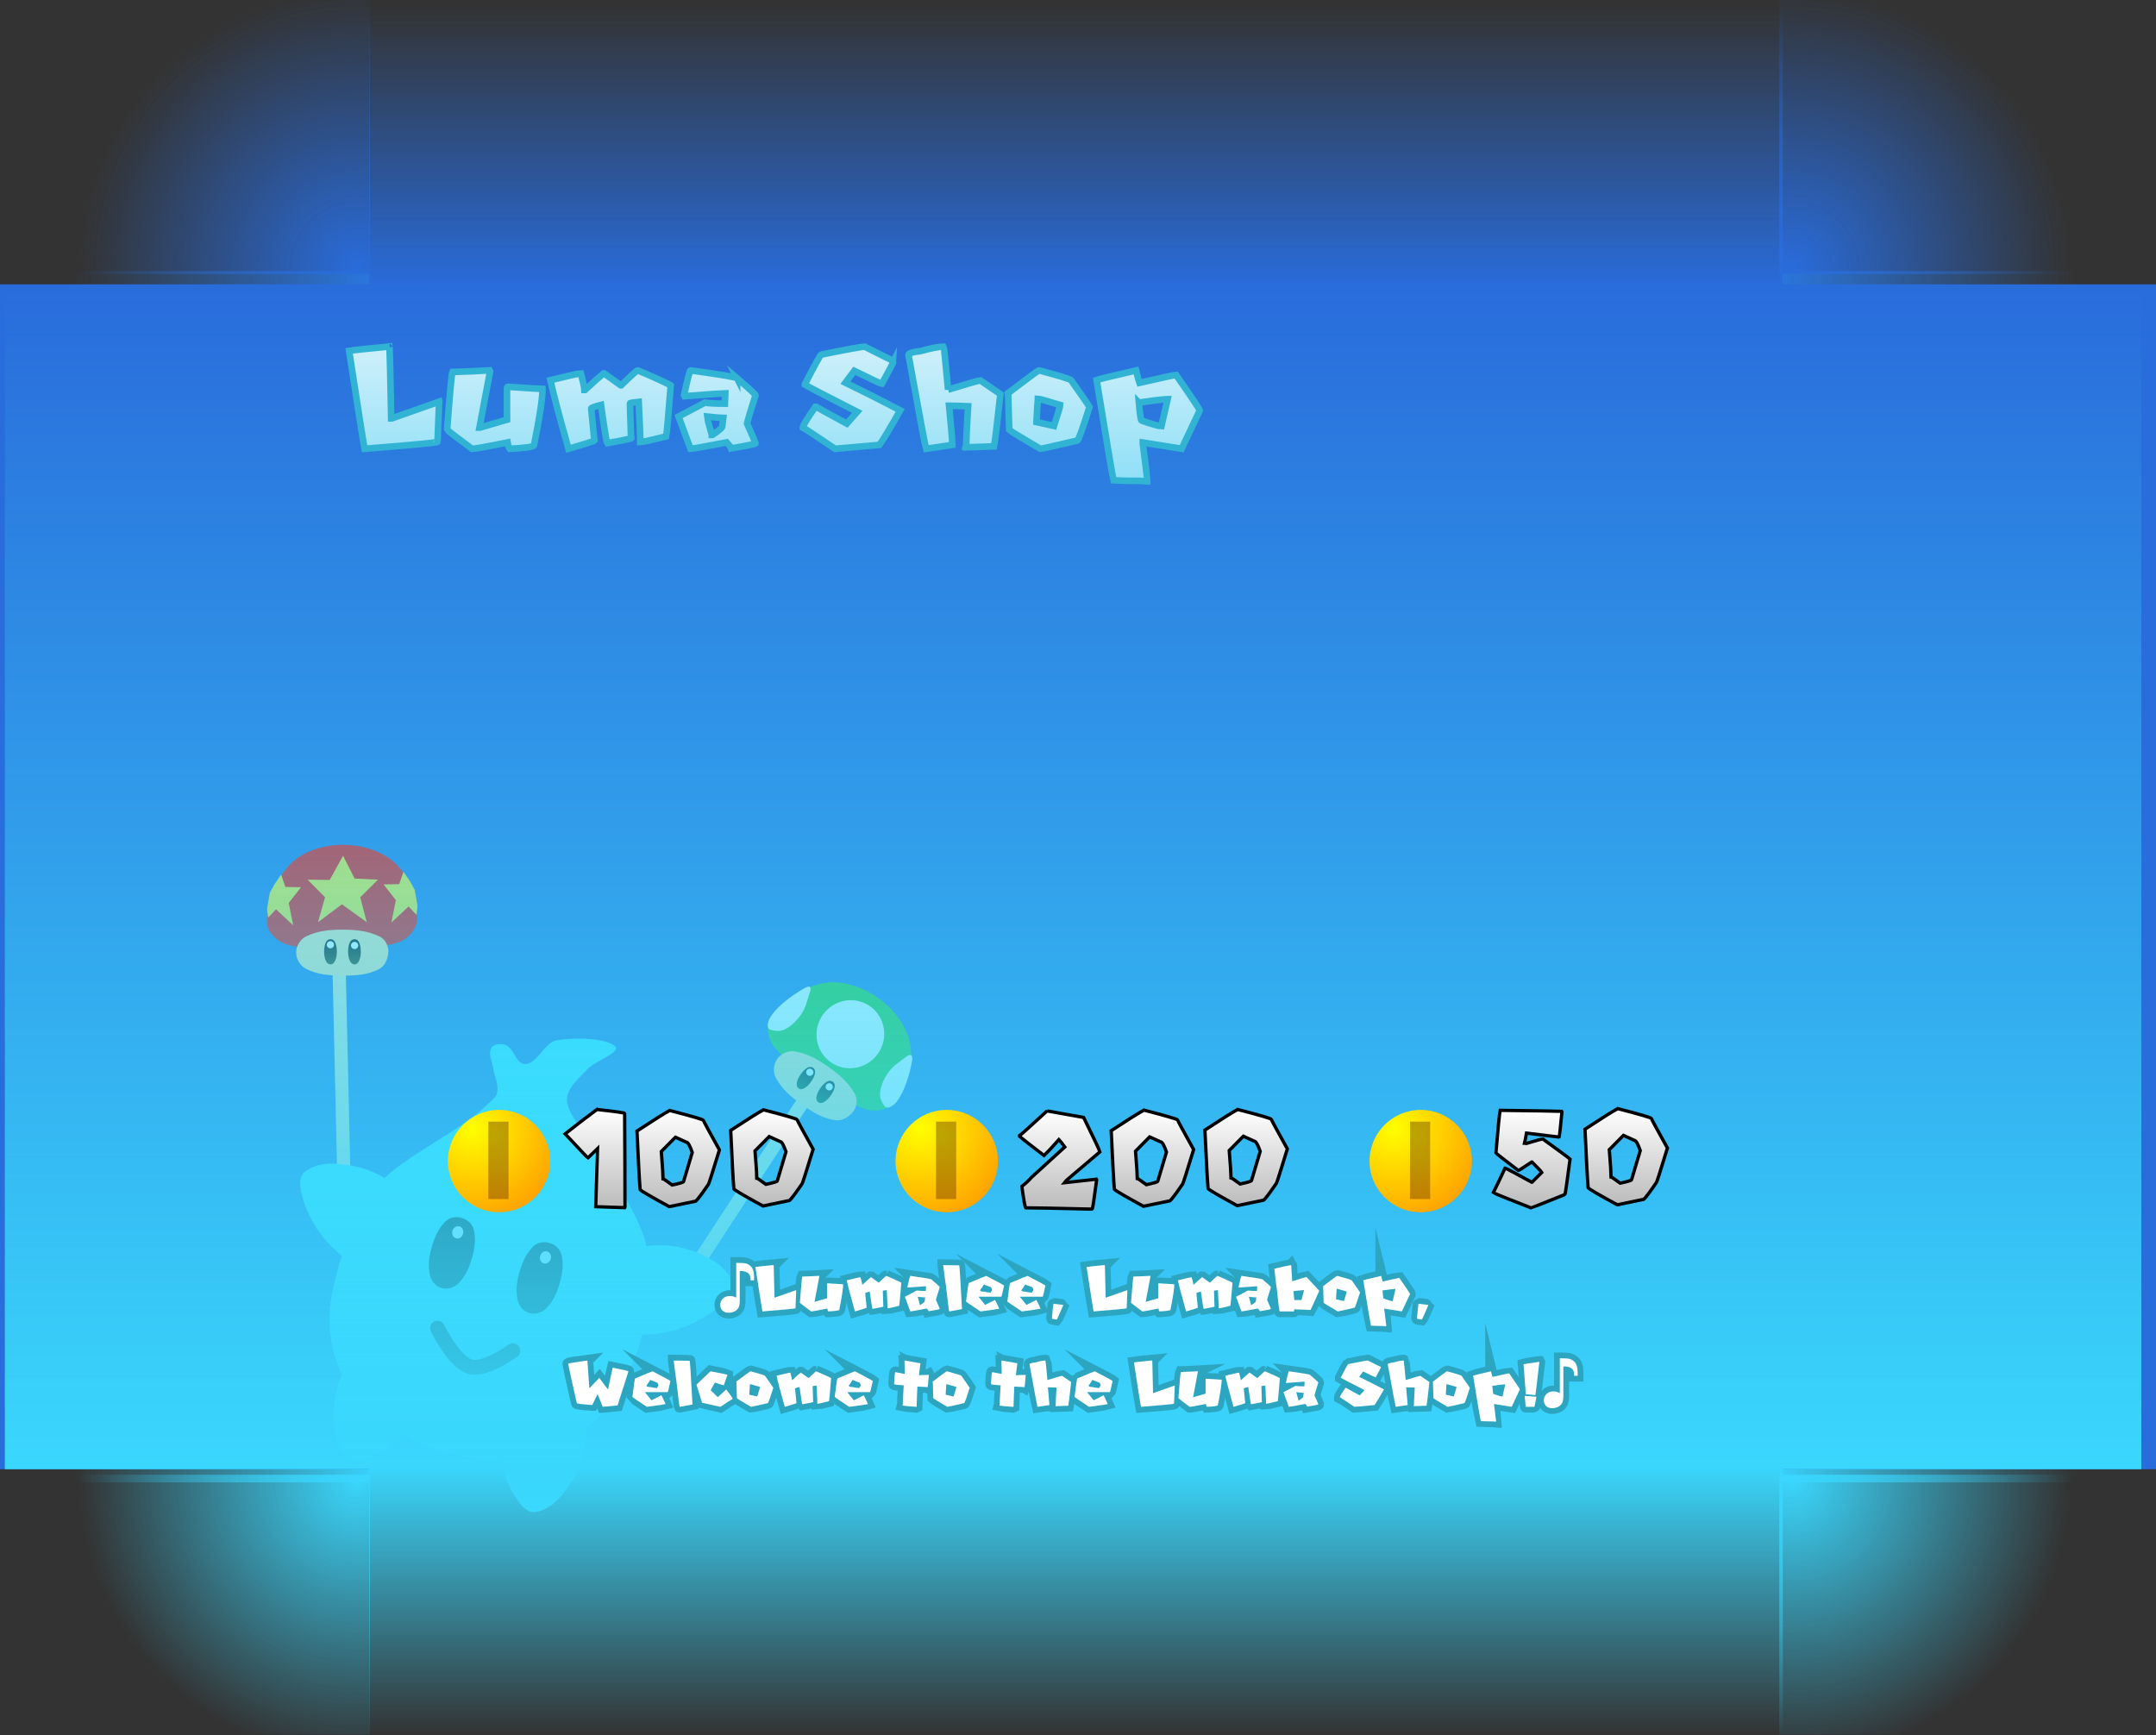 <svg version="1.1" xmlns="http://www.w3.org/2000/svg" xmlns:xlink="http://www.w3.org/1999/xlink" width="655" height="527.151" viewBox="0,0,655,527.151"><rect x="0" y="0" width="655" height="527.151" fill="#333333" stroke="none"/><defs><linearGradient x1="16.457" y1="26.697" x2="106.171" y2="26.697" gradientUnits="userSpaceOnUse" id="color-1"><stop offset="0" stop-color="#2a76de" stop-opacity="0"/><stop offset="1" stop-color="#2a76de"/></linearGradient><linearGradient x1="16.457" y1="88.033" x2="106.171" y2="88.033" gradientUnits="userSpaceOnUse" id="color-2"><stop offset="0" stop-color="#2e89e4" stop-opacity="0"/><stop offset="1" stop-color="#2e89e4"/></linearGradient><linearGradient x1="16.457" y1="149.37" x2="106.171" y2="149.37" gradientUnits="userSpaceOnUse" id="color-3"><stop offset="0" stop-color="#3099e9" stop-opacity="0"/><stop offset="1" stop-color="#3099e9"/></linearGradient><linearGradient x1="16.457" y1="210.63" x2="106.171" y2="210.63" gradientUnits="userSpaceOnUse" id="color-4"><stop offset="0" stop-color="#33acef" stop-opacity="0"/><stop offset="1" stop-color="#33acef"/></linearGradient><linearGradient x1="16.457" y1="271.967" x2="106.171" y2="271.967" gradientUnits="userSpaceOnUse" id="color-5"><stop offset="0" stop-color="#36bcf4" stop-opacity="0"/><stop offset="1" stop-color="#36bcf4"/></linearGradient><linearGradient x1="16.457" y1="333.303" x2="106.171" y2="333.303" gradientUnits="userSpaceOnUse" id="color-6"><stop offset="0" stop-color="#39d0fa" stop-opacity="0"/><stop offset="1" stop-color="#39d0fa"/></linearGradient><linearGradient x1="624.475" y1="26.697" x2="534.761" y2="26.697" gradientUnits="userSpaceOnUse" id="color-7"><stop offset="0" stop-color="#2a76de" stop-opacity="0"/><stop offset="1" stop-color="#2a76de"/></linearGradient><linearGradient x1="624.475" y1="88.033" x2="534.761" y2="88.033" gradientUnits="userSpaceOnUse" id="color-8"><stop offset="0" stop-color="#2e89e4" stop-opacity="0"/><stop offset="1" stop-color="#2e89e4"/></linearGradient><linearGradient x1="624.475" y1="149.37" x2="534.761" y2="149.37" gradientUnits="userSpaceOnUse" id="color-9"><stop offset="0" stop-color="#3099e9" stop-opacity="0"/><stop offset="1" stop-color="#3099e9"/></linearGradient><linearGradient x1="624.475" y1="210.63" x2="534.761" y2="210.63" gradientUnits="userSpaceOnUse" id="color-10"><stop offset="0" stop-color="#33acef" stop-opacity="0"/><stop offset="1" stop-color="#33acef"/></linearGradient><linearGradient x1="624.475" y1="271.967" x2="534.761" y2="271.967" gradientUnits="userSpaceOnUse" id="color-11"><stop offset="0" stop-color="#36bcf4" stop-opacity="0"/><stop offset="1" stop-color="#36bcf4"/></linearGradient><linearGradient x1="624.475" y1="333.303" x2="534.761" y2="333.303" gradientUnits="userSpaceOnUse" id="color-12"><stop offset="0" stop-color="#39d0fa" stop-opacity="0"/><stop offset="1" stop-color="#39d0fa"/></linearGradient><linearGradient x1="246.98" y1="242.243" x2="242.58" y2="248.496" gradientUnits="userSpaceOnUse" id="color-13"><stop offset="0" stop-color="#000000"/><stop offset="1" stop-color="#0f410c"/></linearGradient><linearGradient x1="241.01" y1="238.042" x2="236.61" y2="244.294" gradientUnits="userSpaceOnUse" id="color-14"><stop offset="0" stop-color="#000000"/><stop offset="1" stop-color="#0f410c"/></linearGradient><linearGradient x1="101.688" y1="198.974" x2="101.688" y2="206.603" gradientUnits="userSpaceOnUse" id="color-15"><stop offset="0" stop-color="#000000"/><stop offset="1" stop-color="#3f380a"/></linearGradient><linearGradient x1="94.403" y1="198.974" x2="94.403" y2="206.603" gradientUnits="userSpaceOnUse" id="color-16"><stop offset="0" stop-color="#000000"/><stop offset="1" stop-color="#3f380a"/></linearGradient><linearGradient x1="-4.534" y1="0" x2="-4.534" y2="360" gradientUnits="userSpaceOnUse" id="color-17"><stop offset="0" stop-color="#3ad7fc" stop-opacity="0"/><stop offset="1" stop-color="#3ad7fc"/></linearGradient><linearGradient x1="459.327" y1="250.968" x2="459.327" y2="280.602" gradientUnits="userSpaceOnUse" id="color-18"><stop offset="0" stop-color="#ffffff"/><stop offset="1" stop-color="#bbbbbb"/></linearGradient><linearGradient x1="315.953" y1="251.148" x2="315.953" y2="280.979" gradientUnits="userSpaceOnUse" id="color-19"><stop offset="0" stop-color="#ffffff"/><stop offset="1" stop-color="#bbbbbb"/></linearGradient><linearGradient x1="174.784" y1="250.702" x2="174.784" y2="280.533" gradientUnits="userSpaceOnUse" id="color-20"><stop offset="0" stop-color="#ffffff"/><stop offset="1" stop-color="#bbbbbb"/></linearGradient><linearGradient x1="200.038" y1="251.008" x2="200.038" y2="280.222" gradientUnits="userSpaceOnUse" id="color-21"><stop offset="0" stop-color="#ffffff"/><stop offset="1" stop-color="#bbbbbb"/></linearGradient><linearGradient x1="228.512" y1="250.807" x2="228.512" y2="280.022" gradientUnits="userSpaceOnUse" id="color-22"><stop offset="0" stop-color="#ffffff"/><stop offset="1" stop-color="#bbbbbb"/></linearGradient><linearGradient x1="488.046" y1="250.447" x2="488.046" y2="279.661" gradientUnits="userSpaceOnUse" id="color-23"><stop offset="0" stop-color="#ffffff"/><stop offset="1" stop-color="#bbbbbb"/></linearGradient><linearGradient x1="344.108" y1="250.903" x2="344.108" y2="280.117" gradientUnits="userSpaceOnUse" id="color-24"><stop offset="0" stop-color="#ffffff"/><stop offset="1" stop-color="#bbbbbb"/></linearGradient><linearGradient x1="372.581" y1="250.703" x2="372.581" y2="279.917" gradientUnits="userSpaceOnUse" id="color-25"><stop offset="0" stop-color="#ffffff"/><stop offset="1" stop-color="#bbbbbb"/></linearGradient><linearGradient x1="229.271" y1="18.913" x2="229.271" y2="59.872" gradientUnits="userSpaceOnUse" id="color-26"><stop offset="0" stop-color="#cef0fa"/><stop offset="1" stop-color="#8fdff7"/></linearGradient><radialGradient cx="417.371" cy="256.474" r="33.097" gradientUnits="userSpaceOnUse" id="color-27"><stop offset="0" stop-color="#ffff00"/><stop offset="1" stop-color="#ff9400"/></radialGradient><radialGradient cx="423.695" cy="258.444" r="22.652" gradientUnits="userSpaceOnUse" id="color-28"><stop offset="0" stop-color="#bda501"/><stop offset="1" stop-color="#c07801"/></radialGradient><radialGradient cx="273.371" cy="256.474" r="33.097" gradientUnits="userSpaceOnUse" id="color-29"><stop offset="0" stop-color="#ffff00"/><stop offset="1" stop-color="#ff9400"/></radialGradient><radialGradient cx="279.695" cy="258.444" r="22.652" gradientUnits="userSpaceOnUse" id="color-30"><stop offset="0" stop-color="#bda501"/><stop offset="1" stop-color="#c07801"/></radialGradient><radialGradient cx="137.371" cy="256.474" r="33.097" gradientUnits="userSpaceOnUse" id="color-31"><stop offset="0" stop-color="#ffff00"/><stop offset="1" stop-color="#ff9400"/></radialGradient><radialGradient cx="143.695" cy="258.444" r="22.652" gradientUnits="userSpaceOnUse" id="color-32"><stop offset="0" stop-color="#bda501"/><stop offset="1" stop-color="#c07801"/></radialGradient><radialGradient cx="102.462" cy="363.451" r="84.322" gradientUnits="userSpaceOnUse" id="color-33"><stop offset="0" stop-color="#3ad6fc"/><stop offset="1" stop-color="#3ad6fc" stop-opacity="0"/></radialGradient><radialGradient cx="538.47" cy="363.451" r="84.322" gradientUnits="userSpaceOnUse" id="color-34"><stop offset="0" stop-color="#3ad6fc"/><stop offset="1" stop-color="#3ad6fc" stop-opacity="0"/></radialGradient><radialGradient cx="102.462" cy="-5.006" r="84.322" gradientUnits="userSpaceOnUse" id="color-35"><stop offset="0" stop-color="#296cdb"/><stop offset="1" stop-color="#296cdb" stop-opacity="0"/></radialGradient><radialGradient cx="538.47" cy="-5.006" r="84.322" gradientUnits="userSpaceOnUse" id="color-36"><stop offset="0" stop-color="#296cdb"/><stop offset="1" stop-color="#296cdb" stop-opacity="0"/></radialGradient><linearGradient x1="320.885" y1="0.633" x2="320.885" y2="-84.954" gradientUnits="userSpaceOnUse" id="color-37"><stop offset="0" stop-color="#296cdb"/><stop offset="1" stop-color="#296cdb" stop-opacity="0"/></linearGradient><linearGradient x1="320.885" y1="359.604" x2="320.885" y2="440.762" gradientUnits="userSpaceOnUse" id="color-38"><stop offset="0" stop-color="#3ad6fc"/><stop offset="1" stop-color="#3ad6fc" stop-opacity="0"/></linearGradient></defs><g transform="translate(6,86.39)"><g data-paper-data="{&quot;isPaintingLayer&quot;:true}" fill-rule="nonzero" stroke-linejoin="miter" stroke-miterlimit="10" stroke-dasharray="" stroke-dashoffset="0" style="mix-blend-mode: normal"><path d="M16.457,-4h89.714v61.393h-89.714z" fill="url(#color-1)" stroke="none" stroke-width="1.899" stroke-linecap="butt"/><path d="M16.457,57.337h89.714v61.393h-89.714z" fill="url(#color-2)" stroke="none" stroke-width="1.899" stroke-linecap="butt"/><path d="M16.457,118.673h89.714v61.393h-89.714z" fill="url(#color-3)" stroke="none" stroke-width="1.899" stroke-linecap="butt"/><path d="M16.457,179.934h89.714v61.393h-89.714z" fill="url(#color-4)" stroke="none" stroke-width="1.899" stroke-linecap="butt"/><path d="M16.457,241.27h89.714v61.393h-89.714z" fill="url(#color-5)" stroke="none" stroke-width="1.899" stroke-linecap="butt"/><path d="M16.457,302.607h89.714v61.393h-89.714z" fill="url(#color-6)" stroke="none" stroke-width="1.899" stroke-linecap="butt"/><path d="M624.475,57.393h-89.714v-61.393h89.714z" data-paper-data="{&quot;index&quot;:null}" fill="url(#color-7)" stroke="none" stroke-width="1.899" stroke-linecap="butt"/><path d="M624.475,118.73h-89.714v-61.393h89.714z" data-paper-data="{&quot;index&quot;:null}" fill="url(#color-8)" stroke="none" stroke-width="1.899" stroke-linecap="butt"/><path d="M624.475,180.066h-89.714v-61.393h89.714z" data-paper-data="{&quot;index&quot;:null}" fill="url(#color-9)" stroke="none" stroke-width="1.899" stroke-linecap="butt"/><path d="M624.475,241.327h-89.714v-61.393h89.714z" data-paper-data="{&quot;index&quot;:null}" fill="url(#color-10)" stroke="none" stroke-width="1.899" stroke-linecap="butt"/><path d="M624.475,302.664h-89.714v-61.393h89.714z" data-paper-data="{&quot;index&quot;:null}" fill="url(#color-11)" stroke="none" stroke-width="1.899" stroke-linecap="butt"/><path d="M624.475,364h-89.714v-61.393h89.714z" data-paper-data="{&quot;index&quot;:null}" fill="url(#color-12)" stroke="none" stroke-width="1.899" stroke-linecap="butt"/><path d="M-6,0h655v360h-655z" fill="#296cdb" stroke="none" stroke-width="1" stroke-linecap="butt"/><g><path d="M239.811,241.906l3.364,2.199l-37.934,58.021l-3.364,-2.2z" data-paper-data="{&quot;origPos&quot;:null}" fill="#eae2c4" stroke="none" stroke-width="0.182" stroke-linecap="butt"/><path d="M100.52,273.063l-4.018,0.091l-1.584,-69.302l4.017,-0.092z" data-paper-data="{&quot;origPos&quot;:null}" fill="#eae2c4" stroke="none" stroke-width="0.182" stroke-linecap="butt"/><path d="M175.458,309.307c-0.554,-3.639 2.319,-7.405 4.58,-10.239c2.35,-2.942 5.312,-5.762 8.806,-6.587c5.174,-1.015 10.869,-0.614 15.941,1.33c4.468,1.714 9.868,4.366 11.624,9.263c1.155,3.233 -2.866,6.565 -5.452,8.693c-4.055,3.091 -8.805,5.312 -13.819,6.446c-4.618,1.052 -9.735,1.408 -14.26,-0.495c-3.353,-1.414 -6.866,-4.774 -7.419,-8.413z" data-paper-data="{&quot;origPos&quot;:null}" fill="#3be6ff" stroke="none" stroke-width="0.298" stroke-linecap="round"/><path d="M188.936,295.391c4.174,9.749 1.333,22.609 -2.974,32.94c-4.022,9.571 -11.201,19.215 -20.864,24.01c-10.638,5.275 -23.67,6.232 -34.785,2.761c-12.373,-3.235 -24.333,-11.021 -31.057,-21.559c-5.593,-8.785 -6.319,-20.679 -3.598,-30.465c3.081,-13.143 9.453,-27.175 20.143,-34.902c11.321,-8.125 27.299,-15.432 40.759,-10.643c15.693,5.589 25.822,22.701 32.376,37.858z" data-paper-data="{&quot;origPos&quot;:null}" fill="#3be6ff" stroke="none" stroke-width="0.278" stroke-linecap="round"/><path d="M166.345,248.781c1.455,6.991 9.504,11.046 12.091,17.704c4.395,10.367 18.927,30.483 8.569,32.665c-24.718,5.206 -63.909,-2.401 -78.472,-17.903c-8.095,-9.291 22.227,-21.018 33.156,-31.683c2.732,-2.666 3.128,-2.562 3.395,-4.388c0.372,-2.554 -1.124,-4.974 -1.303,-7.445c-0.428,-1.927 -1.482,-4.073 -0.511,-5.718c0.742,-1.248 3.098,-1.447 4.529,-0.85c2.412,1.213 3.103,5.926 5.861,5.745c3.967,-0.439 5.627,-6.597 9.567,-7.235c6.075,-0.973 14.841,-0.615 17.692,1.836c1.712,1.931 -6.067,4.374 -8.406,6.923c-2.718,2.942 -7.022,6.242 -6.169,10.347z" data-paper-data="{&quot;origPos&quot;:null}" fill="#3be6ff" stroke="none" stroke-width="0.28" stroke-linecap="round"/><path d="M125.698,330.915c0.102,4.908 -2.114,9.534 -4.794,13.44c-2.902,4.243 -6.716,7.842 -11.083,10.473c-2.931,1.62 -7.51,4.131 -10.091,1.866c-3.905,-3.437 -4.382,-9.434 -4.331,-14.22c0.061,-5.431 1.787,-10.873 4.636,-15.309c2.054,-2.944 5.766,-4.659 9.366,-5.76c3.469,-1.059 8.028,-2.342 11.207,-0.487c3.179,1.855 5.008,6.359 5.089,9.997z" data-paper-data="{&quot;origPos&quot;:null}" fill="#3be6ff" stroke="none" stroke-width="0.298" stroke-linecap="round"/><path d="M157.958,331.581c3.679,0.102 6.873,3.6 9.26,6.33c2.477,2.835 4.724,6.253 4.914,9.837c0.078,5.272 -1.33,10.805 -4.146,15.45c-2.482,4.091 -6.053,8.933 -11.185,9.79c-3.387,0.561 -5.95,-3.989 -7.584,-6.912c-2.32,-4.54 -3.66,-9.61 -3.883,-14.746c-0.214,-4.731 0.347,-9.831 3.025,-13.945c1.988,-3.047 5.919,-5.906 9.599,-5.803z" data-paper-data="{&quot;origPos&quot;:null}" fill="#3be6ff" stroke="none" stroke-width="0.298" stroke-linecap="round"/><path d="M107.387,299.748c-4.848,-0.773 -9.006,-3.777 -12.372,-7.109c-3.66,-3.61 -6.521,-8.004 -8.334,-12.77c-1.072,-3.173 -2.727,-8.126 -0.04,-10.261c4.077,-3.232 10.063,-2.633 14.763,-1.731c5.333,1.027 10.382,3.693 14.24,7.287c2.531,2.545 3.559,6.503 4.001,10.242c0.424,3.601 0.876,8.316 -1.516,11.114c-2.391,2.799 -7.148,3.797 -10.742,3.228z" data-paper-data="{&quot;origPos&quot;:null}" fill="#3be6ff" stroke="none" stroke-width="0.298" stroke-linecap="round"/><g data-paper-data="{&quot;origPos&quot;:null}" stroke="none" stroke-width="0.206"><path d="M137.92,287.21c0.69,2.733 0.361,5.497 -0.55,8.689c-0.911,3.192 -2.128,5.66 -4.12,7.669c-1.314,1.327 -3.451,1.902 -5.123,1.37c-1.602,-0.404 -3.053,-1.981 -3.491,-3.83c-0.651,-2.751 -0.361,-5.497 0.55,-8.689c0.912,-3.192 2.13,-5.665 4.121,-7.669c1.273,-1.282 3.333,-1.634 4.898,-1.101c1.634,0.38 3.25,1.715 3.716,3.56z" fill="#000000" stroke-linecap="round"/><path d="M134.567,287.08c0.196,0.411 0.248,0.917 0.105,1.417c-0.143,0.5 -0.453,0.901 -0.837,1.147c-0.385,0.244 -0.846,0.333 -1.289,0.206c-0.444,-0.127 -0.788,-0.445 -0.987,-0.855c-0.196,-0.411 -0.247,-0.917 -0.104,-1.417c0.143,-0.5 0.453,-0.902 0.837,-1.147c0.385,-0.244 0.846,-0.333 1.289,-0.206c0.444,0.127 0.788,0.445 0.986,0.855z" fill="#ffffff" stroke-linecap="butt"/></g><g data-paper-data="{&quot;origPos&quot;:null}" stroke="none" stroke-width="0.206"><path d="M164.573,294.818c0.69,2.733 0.361,5.497 -0.55,8.689c-0.911,3.192 -2.128,5.66 -4.12,7.669c-1.314,1.327 -3.451,1.902 -5.123,1.37c-1.602,-0.404 -3.053,-1.981 -3.491,-3.83c-0.651,-2.751 -0.361,-5.497 0.55,-8.689c0.911,-3.192 2.13,-5.666 4.12,-7.669c1.273,-1.282 3.333,-1.635 4.898,-1.101c1.634,0.38 3.25,1.715 3.716,3.559z" fill="#000000" stroke-linecap="round"/><path d="M161.218,294.689c0.196,0.411 0.248,0.916 0.105,1.417c-0.143,0.5 -0.453,0.901 -0.837,1.147c-0.386,0.244 -0.846,0.333 -1.289,0.206c-0.444,-0.127 -0.788,-0.445 -0.986,-0.856c-0.196,-0.411 -0.248,-0.916 -0.105,-1.416c0.143,-0.5 0.453,-0.902 0.837,-1.148c0.385,-0.244 0.846,-0.333 1.289,-0.206c0.444,0.127 0.788,0.445 0.986,0.856z" fill="#ffffff" stroke-linecap="butt"/></g><path d="M149.801,323.998c0,0 -8.558,6.315 -13.162,4.815c-4.793,-1.602 -9.74,-11.675 -9.74,-11.675" data-paper-data="{&quot;origPos&quot;:null}" fill="none" stroke="#000000" stroke-width="4.5" stroke-linecap="round"/><g data-paper-data="{&quot;origPos&quot;:null,&quot;origRot&quot;:0}" stroke="none"><path d="M260.739,216.772c5.044,3.549 8.633,8.617 9.709,13.662c1.308,6.131 -1.037,12.514 -4.157,17.516c-1.53,2.453 -5.493,3.661 -8.658,2.845c-5.238,-1.351 -9.565,-5.508 -14.14,-8.582c-4.931,-3.314 -10.591,-5.859 -14.18,-10.388c-2.016,-2.547 -2.915,-6.906 -1.091,-9.249c3.879,-4.959 9.617,-9.257 16.38,-10.329c5.079,-0.804 11.094,0.977 16.138,4.526z" data-paper-data="{&quot;origPos&quot;:null}" fill="#2dc323" stroke-width="0.932" stroke-linecap="round"/><path d="M262.498,226c0.434,2.605 -0.121,5.389 -1.77,7.733c-1.649,2.344 -4.082,3.806 -6.681,4.278c-2.599,0.47 -5.363,-0.052 -7.675,-1.678c-2.312,-1.627 -3.736,-4.052 -4.171,-6.657c-0.434,-2.605 0.121,-5.389 1.77,-7.733c1.649,-2.344 4.082,-3.806 6.681,-4.278c2.599,-0.47 5.363,0.052 7.675,1.678c2.312,1.627 3.736,4.052 4.171,6.657z" data-paper-data="{&quot;origPos&quot;:null}" fill="#ffffff" stroke-width="1" stroke-linecap="butt"/><path d="M240.092,213.526c0.424,0.588 -0.095,1.67 -0.342,2.444c-0.658,2.062 -1.045,3.995 -2.47,6.02c-1.425,2.025 -3.168,3.542 -4.832,4.357c-1.665,0.815 -2.954,0.478 -4.364,0.146c-0.542,-0.131 -0.898,-0.867 -0.827,-1.432c0.036,-1.039 0.496,-2.07 1.12,-2.932c1.118,-1.54 2.491,-2.911 3.952,-4.127c1.794,-1.495 3.825,-2.854 5.885,-4.043c0.54,-0.315 1.534,-0.851 1.877,-0.433z" data-paper-data="{&quot;origPos&quot;:null}" fill="#ffffff" stroke-width="1" stroke-linecap="round"/><path d="M270.735,234.185c0.509,0.167 0.451,1.148 0.351,1.735c-0.394,2.344 -1.017,4.711 -1.818,6.904c-0.652,1.786 -1.478,3.542 -2.55,5.114c-0.6,0.878 -1.416,1.659 -2.382,2.044c-0.508,0.258 -1.321,0.172 -1.627,-0.295c-0.789,-1.214 -1.541,-2.314 -1.336,-4.157c0.205,-1.842 1.045,-3.995 2.47,-6.02c1.425,-2.025 3.115,-3.04 4.832,-4.357c0.598,-0.457 1.363,-1.185 2.06,-0.969z" data-paper-data="{&quot;origPos&quot;:null}" fill="#ffffff" stroke-width="1" stroke-linecap="round"/><path d="M245.734,237.801c3.56,2.505 6.063,4.823 7.942,8.097c0.882,1.536 0.685,3.804 -0.317,5.234c-1.171,1.657 -3.354,3.112 -5.38,2.861c-3.746,-0.463 -6.743,-2.236 -10.303,-4.741c-3.56,-2.505 -6.127,-4.788 -7.942,-8.097c-0.962,-1.752 -0.764,-4.254 0.404,-5.813c1.065,-1.614 3.357,-2.604 5.292,-2.282c3.723,0.619 6.743,2.236 10.303,4.741z" data-paper-data="{&quot;origPos&quot;:null}" fill="#ffdea8" stroke-width="1" stroke-linecap="butt"/><g data-paper-data="{&quot;origPos&quot;:null}" stroke-width="2.796"><path d="M247.022,242.274c0.42,0.273 0.657,0.867 0.568,1.48c-0.133,0.93 -0.548,1.764 -1.196,2.685c-0.648,0.921 -1.349,1.6 -2.124,2.032c-0.61,0.344 -1.241,0.399 -1.645,0.05c-0.503,-0.29 -0.707,-0.923 -0.594,-1.626c0.136,-0.877 0.548,-1.764 1.196,-2.685c0.648,-0.921 1.299,-1.584 2.124,-2.032c0.531,-0.289 1.2,-0.258 1.671,0.095z" data-paper-data="{&quot;origPos&quot;:null}" fill="url(#color-13)" stroke-linecap="round"/><path d="M241.052,238.073c0.42,0.273 0.657,0.867 0.568,1.48c-0.133,0.93 -0.548,1.764 -1.196,2.685c-0.648,0.921 -1.349,1.6 -2.124,2.032c-0.61,0.344 -1.241,0.399 -1.645,0.05c-0.503,-0.29 -0.707,-0.923 -0.594,-1.626c0.136,-0.877 0.548,-1.764 1.196,-2.685c0.648,-0.921 1.299,-1.584 2.124,-2.032c0.531,-0.289 1.2,-0.258 1.671,0.095z" data-paper-data="{&quot;origPos&quot;:null}" fill="url(#color-14)" stroke-linecap="round"/><path d="M240.65,238.494c0.248,0.175 0.401,0.433 0.45,0.711c0.048,0.277 -0.009,0.572 -0.183,0.821c-0.175,0.248 -0.434,0.401 -0.711,0.45c-0.277,0.048 -0.572,-0.009 -0.821,-0.183c-0.248,-0.175 -0.401,-0.433 -0.45,-0.711c-0.048,-0.277 0.009,-0.572 0.183,-0.821c0.175,-0.248 0.433,-0.401 0.711,-0.45c0.277,-0.048 0.572,0.009 0.821,0.183z" data-paper-data="{&quot;origPos&quot;:null}" fill="#ffffff" stroke-linecap="butt"/><path d="M246.552,242.922c0.248,0.175 0.401,0.433 0.45,0.711c0.048,0.277 -0.009,0.572 -0.183,0.821c-0.175,0.248 -0.434,0.401 -0.711,0.45c-0.277,0.048 -0.572,-0.009 -0.821,-0.183c-0.248,-0.175 -0.401,-0.433 -0.45,-0.711c-0.048,-0.277 0.009,-0.572 0.183,-0.821c0.175,-0.248 0.433,-0.401 0.711,-0.45c0.277,-0.048 0.572,0.009 0.821,0.183z" data-paper-data="{&quot;origPos&quot;:null}" fill="#ffffff" stroke-linecap="butt"/></g></g><g data-paper-data="{&quot;origPos&quot;:null}" stroke="none"><path d="M98.289,170.288c6.154,0 11.993,2.075 15.768,5.573c4.588,4.252 6.34,10.807 6.665,16.681c0.16,2.88 -2.381,6.142 -5.432,7.293c-5.05,1.905 -10.968,0.998 -16.467,1.116c-5.927,0.127 -12.007,1.301 -17.536,-0.335c-3.108,-0.921 -6.345,-3.962 -6.202,-6.921c0.317,-6.274 2.532,-13.077 7.435,-17.834c3.683,-3.573 9.614,-5.573 15.768,-5.573z" data-paper-data="{&quot;origPos&quot;:null}" fill="#ff0000" stroke-width="0.932" stroke-linecap="round"/><path d="M98.12,196.064c4.344,0 7.717,0.454 11.13,2.047c1.602,0.747 2.743,2.711 2.747,4.453c-0.004,2.025 -0.95,4.465 -2.747,5.424c-3.323,1.773 -6.787,2.047 -11.13,2.047c-4.344,0 -7.749,-0.389 -11.13,-2.047c-1.791,-0.877 -3.066,-3.032 -3.009,-4.976c-0.058,-1.929 1.244,-4.053 3.009,-4.901c3.393,-1.632 6.787,-2.047 11.13,-2.047z" data-paper-data="{&quot;origPos&quot;:null}" fill="#ffdea8" stroke-width="1" stroke-linecap="butt"/><g data-paper-data="{&quot;origPos&quot;:null}" stroke-width="2.796"><path d="M103.054,199.856c0.426,0.835 0.566,1.754 0.566,2.878c0,1.124 -0.182,2.08 -0.566,2.878c-0.301,0.631 -0.783,1.038 -1.314,0.986c-0.576,0.052 -1.107,-0.347 -1.418,-0.986c-0.393,-0.794 -0.566,-1.754 -0.566,-2.878c0,-1.124 0.15,-2.038 0.566,-2.878c0.267,-0.541 0.831,-0.9 1.418,-0.881c0.499,-0.019 1.034,0.33 1.314,0.881z" data-paper-data="{&quot;origPos&quot;:null}" fill="url(#color-15)" stroke-linecap="round"/><path d="M95.769,199.856c0.426,0.835 0.566,1.754 0.566,2.878c0,1.124 -0.182,2.08 -0.566,2.878c-0.301,0.631 -0.783,1.038 -1.314,0.986c-0.576,0.052 -1.107,-0.347 -1.418,-0.986c-0.393,-0.794 -0.566,-1.754 -0.566,-2.878c0,-1.124 0.15,-2.038 0.566,-2.878c0.267,-0.541 0.831,-0.9 1.418,-0.881c0.499,-0.019 1.034,0.33 1.314,0.881z" data-paper-data="{&quot;origPos&quot;:null}" fill="url(#color-16)" stroke-linecap="round"/><path d="M95.144,199.871c0.198,0.198 0.322,0.472 0.322,0.775c0,0.303 -0.123,0.577 -0.322,0.775c-0.198,0.198 -0.472,0.322 -0.775,0.322c-0.303,0 -0.577,-0.123 -0.775,-0.322c-0.198,-0.198 -0.322,-0.472 -0.322,-0.775c0,-0.303 0.123,-0.576 0.322,-0.775c0.198,-0.198 0.472,-0.322 0.775,-0.322c0.303,0 0.577,0.123 0.775,0.322z" data-paper-data="{&quot;origPos&quot;:null}" fill="#ffffff" stroke-linecap="butt"/><path d="M102.503,200.095c0.198,0.198 0.322,0.472 0.322,0.775c0,0.303 -0.123,0.577 -0.322,0.775c-0.198,0.198 -0.472,0.322 -0.775,0.322c-0.303,0 -0.577,-0.123 -0.775,-0.322c-0.198,-0.198 -0.322,-0.472 -0.322,-0.775c0,-0.303 0.123,-0.576 0.322,-0.775c0.198,-0.198 0.472,-0.322 0.775,-0.322c0.303,0 0.577,0.123 0.775,0.322z" data-paper-data="{&quot;origPos&quot;:null}" fill="#ffffff" stroke-linecap="butt"/></g><path d="M105.41,193.797l-7.528,-5.432l-7.271,5.432l2.139,-7.571l-5.304,-5.346l6.715,0.086l4.063,-7.357l3.507,6.929l7.1,0.342l-5.389,5.346z" data-paper-data="{&quot;origPos&quot;:null}" fill="#ffe428" stroke-width="1" stroke-linecap="round"/><path d="M83.081,194.754l-5.224,-4.871l-2.404,2.531l-0.327,-2.685l0.861,-4.909l1.484,-2.685l1.929,-2.8l1.306,3.758l4.749,0.077l-3.74,4.794z" data-paper-data="{&quot;origPos&quot;:null}" fill="#ffe428" stroke-width="0.802" stroke-linecap="round"/><path d="M114.264,187.111l-3.74,-4.794l4.749,-0.077l1.306,-3.758l1.929,2.8l1.484,2.685l0.861,4.909l-0.327,2.685l-2.404,-2.531l-5.224,4.871z" data-paper-data="{&quot;origPos&quot;:null}" fill="#ffe428" stroke-width="0.802" stroke-linecap="round"/></g></g><path d="M-4.534,0h649.069v360h-649.069z" fill="url(#color-17)" stroke="none" stroke-width="1" stroke-linecap="butt"/><path d="M449.845,250.968c10.397,0.124 16.595,0.222 18.57,0.297l0.1,0.197c-0.47,4.791 -0.717,7.285 -0.79,7.507l-0.198,0.1l-9.779,-1.186c-0.272,1.58 -0.469,2.593 -0.593,3.062c0.222,0 0.37,0.024 0.494,0.099c3.112,-0.914 4.791,-1.383 5.037,-1.383c4.964,3.581 7.729,5.606 8.298,6.125c-0.939,7.187 -1.458,10.767 -1.581,10.767c-6.742,2.692 -10.15,4.05 -10.273,4.05c-7.433,-2.889 -11.262,-4.446 -11.459,-4.643c0.815,-1.58 2,-4.05 3.557,-7.408h0.099c0.148,0 2.814,1.407 8.001,4.247h0.098l2.964,-2.964c-0.148,-0.272 -1.137,-1.333 -2.964,-3.161h-0.098c-2.568,1.704 -3.927,2.568 -4.05,2.568c-4.469,-3.408 -6.742,-5.185 -6.816,-5.333c0.666,-7.73 1.087,-12.027 1.285,-12.941z" data-paper-data="{&quot;origPos&quot;:null}" fill="url(#color-18)" stroke="#000000" stroke-width="1" stroke-linecap="butt"/><path d="M312.15,251.148l11.063,1.975c3.185,6.495 4.84,9.977 4.938,10.471c-7.211,6.099 -10.866,9.211 -10.964,9.384l9.878,-1.087l0.099,0.197c-0.766,5.927 -1.21,8.891 -1.383,8.891c-11.138,-0.272 -17.854,-0.396 -20.15,-0.396c-0.198,0 -0.593,-2.173 -1.186,-6.519c1.111,-0.865 2.148,-1.827 3.062,-2.865l9.977,-9.087c-0.841,-1.161 -1.432,-1.927 -1.779,-2.272c-1.703,1.951 -3.21,3.581 -4.543,4.84c-4.223,-3.235 -6.692,-5.161 -7.409,-5.827v-0.199c0.346,-0.221 2.938,-2.543 7.804,-7.012c0,-0.051 0.197,-0.222 0.593,-0.494z" data-paper-data="{&quot;origPos&quot;:null}" fill="url(#color-19)" stroke="#000000" stroke-width="1" stroke-linecap="butt"/><path d="M175.376,250.702c5.606,0.617 8.397,1.013 8.397,1.186c0.075,12.322 0.099,21.731 0.099,28.25v0.198l-0.099,0.197l-8.692,-0.296c0,-0.075 -0.024,-0.1 -0.099,-0.1c0.394,-11.014 0.593,-16.865 0.593,-17.582l-2.964,2.865c-0.173,-0.099 -2.469,-2.544 -6.915,-7.309c3.482,-2.766 6.717,-5.236 9.68,-7.409z" data-paper-data="{&quot;origPos&quot;:null}" fill="url(#color-20)" stroke="#000000" stroke-width="1" stroke-linecap="butt"/><path d="M197.47,251.008c6.692,1.73 10.1,2.717 10.223,2.989c0,0.148 1.63,3.161 4.865,8.988c-2.051,6.668 -3.137,10.149 -3.334,10.446c0,0 -3.728,5.532 -4.026,5.161l-7.877,1.63c-5.557,-3.037 -8.495,-4.741 -8.84,-5.161c-0.198,-2.124 -0.52,-8.05 -0.963,-17.805c5.234,-3.433 8.569,-5.532 9.952,-6.248zM199.198,259.133l-4.296,4.347c0.371,4.519 0.543,7.284 0.543,8.273c0.099,0 1.038,0.642 2.766,1.902c2.296,-0.494 3.457,-0.84 3.457,-1.062l2.643,-8.84c-0.716,-2.075 -1.309,-3.112 -1.803,-3.112z" data-paper-data="{&quot;origPos&quot;:null}" fill="url(#color-21)" stroke="#000000" stroke-width="1" stroke-linecap="butt"/><path d="M225.943,250.807c6.692,1.73 10.1,2.717 10.223,2.989c0,0.148 1.63,3.161 4.865,8.988c-2.051,6.668 -3.137,10.149 -3.334,10.446c0,0 -3.728,5.532 -4.026,5.161l-7.877,1.63c-5.557,-3.037 -8.495,-4.741 -8.84,-5.161c-0.198,-2.124 -0.52,-8.05 -0.963,-17.805c5.234,-3.433 8.569,-5.532 9.952,-6.248zM227.672,258.932l-4.296,4.347c0.371,4.519 0.543,7.284 0.543,8.273c0.099,0 1.038,0.642 2.766,1.902c2.296,-0.494 3.457,-0.84 3.457,-1.062l2.643,-8.84c-0.716,-2.075 -1.309,-3.112 -1.803,-3.112z" data-paper-data="{&quot;origPos&quot;:null}" fill="url(#color-22)" stroke="#000000" stroke-width="1" stroke-linecap="butt"/><path d="M485.478,250.447c6.692,1.73 10.1,2.717 10.223,2.989c0,0.148 1.63,3.161 4.865,8.988c-2.051,6.668 -3.137,10.149 -3.334,10.446c0,0 -3.728,5.532 -4.026,5.161l-7.877,1.63c-5.557,-3.037 -8.495,-4.741 -8.84,-5.161c-0.198,-2.124 -0.52,-8.05 -0.963,-17.805c5.234,-3.433 8.569,-5.532 9.952,-6.248zM487.206,258.572l-4.296,4.347c0.371,4.519 0.543,7.284 0.543,8.273c0.099,0 1.038,0.642 2.766,1.902c2.296,-0.494 3.457,-0.84 3.457,-1.062l2.643,-8.84c-0.716,-2.075 -1.309,-3.112 -1.803,-3.112z" data-paper-data="{&quot;origPos&quot;:null}" fill="url(#color-23)" stroke="#000000" stroke-width="1" stroke-linecap="butt"/><path d="M341.539,250.903c6.692,1.73 10.1,2.717 10.223,2.989c0,0.148 1.63,3.161 4.865,8.988c-2.051,6.668 -3.137,10.149 -3.334,10.446c0,0 -3.728,5.532 -4.026,5.161l-7.877,1.63c-5.557,-3.037 -8.495,-4.741 -8.84,-5.161c-0.198,-2.124 -0.52,-8.05 -0.963,-17.805c5.234,-3.433 8.569,-5.532 9.952,-6.248zM343.268,259.028l-4.296,4.347c0.371,4.519 0.543,7.284 0.543,8.273c0.099,0 1.038,0.642 2.766,1.902c2.296,-0.494 3.457,-0.84 3.457,-1.062l2.643,-8.84c-0.716,-2.075 -1.309,-3.112 -1.803,-3.112z" data-paper-data="{&quot;origPos&quot;:null}" fill="url(#color-24)" stroke="#000000" stroke-width="1" stroke-linecap="butt"/><path d="M370.013,250.703c6.692,1.73 10.1,2.717 10.223,2.989c0,0.148 1.63,3.161 4.865,8.988c-2.051,6.668 -3.137,10.149 -3.334,10.446c0,0 -3.728,5.532 -4.026,5.161l-7.877,1.63c-5.557,-3.037 -8.495,-4.741 -8.84,-5.161c-0.198,-2.124 -0.52,-8.05 -0.963,-17.805c5.234,-3.433 8.569,-5.532 9.952,-6.248zM371.741,258.827l-4.296,4.347c0.371,4.519 0.543,7.284 0.543,8.273c0.099,0 1.038,0.642 2.766,1.902c2.296,-0.494 3.457,-0.84 3.457,-1.062l2.643,-8.84c-0.716,-2.075 -1.309,-3.112 -1.803,-3.112z" data-paper-data="{&quot;origPos&quot;:null}" fill="url(#color-25)" stroke="#000000" stroke-width="1" stroke-linecap="butt"/><path d="M112.343,19.079c0.12,3.221 0.287,10.449 0.501,21.661h0.144l14.242,-5.01c0,0.12 0.048,0.167 0.167,0.167l-0.477,11.976c0,0.214 -7.396,0.906 -22.162,2.098c-0.334,-1.67 -1.908,-11.594 -4.699,-29.771c1.264,-0.214 5.296,-0.644 12.142,-1.287c0,0.118 0.048,0.166 0.143,0.166zM265.518,23.278c0,0.263 -1.192,2.553 -3.577,6.895h-0.167c-0.191,0 -2.934,-1.289 -8.23,-3.889l-2.696,3.602c4.556,2.195 10.114,4.986 16.627,8.397c-2.958,5.273 -5.058,8.755 -6.298,10.497l-13.478,1.192c-6.155,-4.15 -9.4,-6.298 -9.758,-6.44v-0.167c0,-0.453 1.241,-2.481 3.746,-6.13h0.31c0.977,0.596 4.079,2.29 9.279,5.081l3.149,-3.579c-9.566,-4.866 -14.862,-7.609 -15.887,-8.254v-0.143c3.029,-5.916 4.699,-8.921 4.961,-8.993c7.896,-1.599 12.309,-2.41 13.192,-2.41c5.725,2.887 8.66,4.342 8.826,4.342zM282.026,32.009c6.131,-1.885 9.399,-2.814 9.804,-2.814l6.084,4.15c-0.978,9.065 -1.622,14.361 -1.932,15.888l-8.445,0.286c0,-0.095 -0.048,-0.143 -0.167,-0.143l0.167,-0.596c0,-1.289 0.191,-5.201 0.573,-11.736c-2.315,-0.097 -4.056,-0.144 -5.178,-0.144h-0.596c0.691,7.276 1.026,11.237 1.026,11.88l-8.016,1.192c-0.31,-1.025 -2.075,-10.52 -5.344,-28.506c0,-0.502 1.241,-0.907 3.722,-1.193c3.126,-0.883 5.463,-1.336 6.966,-1.336c0.095,0.143 0.55,4.509 1.336,13.073zM142.878,26.451l-3.22,17.08h0.166l8.207,-2.41v-9.661c0.025,-0.215 0.143,-0.333 0.31,-0.333c6.179,0.429 9.614,0.644 10.305,0.644c0,0.12 0.049,0.167 0.167,0.167c0,2.719 -0.859,8.35 -2.576,16.913c0,0.502 -2.458,0.86 -7.396,1.121c-0.263,-0.309 -0.476,-0.954 -0.644,-1.932c-6.322,1.289 -9.924,1.932 -10.807,1.932c-5.033,-3.745 -7.562,-5.677 -7.562,-5.797c0.859,-11.283 1.407,-17.128 1.622,-17.558h0.143c4.032,-0.118 7.729,-0.261 11.117,-0.476zM197.77,30.674c-0.74,9.471 -1.193,14.647 -1.408,15.53c-4.676,1.169 -7.299,1.74 -7.848,1.74c0,-2.075 -0.167,-6.155 -0.478,-12.237c-1.765,0.166 -2.648,0.334 -2.648,0.453c0,0.596 0.095,4.055 0.31,10.352c0.095,0 0.143,0.048 0.143,0.167c0,0.191 -2.457,0.716 -7.371,1.574c-0.215,-0.263 -0.835,-4.127 -1.885,-11.618c-1.98,0.502 -2.981,0.883 -2.981,1.098l0.954,9.733c-0.191,0.214 -2.815,1.049 -7.849,2.504c-2.934,-10.352 -4.748,-17.295 -5.487,-20.849c5.511,-1.359 8.612,-2.052 9.256,-2.052c0.739,2.887 1.097,4.557 1.097,5.01h0.167c2.696,-2.481 4.557,-4.15 5.631,-5.01h0.166l5.01,3.603h0.167c3.124,-3.03 4.794,-4.533 5.009,-4.533c3.889,1.598 7.228,3.124 10.043,4.533zM217.951,28.55c3.722,3.198 5.582,4.915 5.582,5.13c-1.502,4.723 -2.361,7.586 -2.576,8.611c1.504,3.364 2.362,5.368 2.576,6.012c0,0.192 -2.456,0.693 -7.394,1.527c-0.072,-0.263 -0.525,-0.882 -1.359,-1.813c-6.8,1.312 -10.473,1.956 -10.997,1.956l-3.626,-9.804l7.992,-4.222c1.288,0.215 3.292,0.31 6.035,0.31c0,-0.358 0.048,-1.407 0.143,-3.173c-0.453,0 -4.58,0.31 -12.357,0.907l-0.143,-0.31c1.074,-5.033 1.742,-7.538 1.957,-7.538c9.446,1.312 14.169,2.098 14.169,2.409zM309.77,26.164c6.035,1.622 9.256,2.6 9.614,2.958c3.316,4.7 5.201,7.419 5.606,8.134c-2.147,6.8 -3.388,10.211 -3.697,10.211c-7.157,1.67 -10.902,2.504 -11.237,2.504c-5.915,-3.459 -9.065,-5.367 -9.446,-5.772c-0.215,-6.417 -0.31,-9.972 -0.31,-10.64c-0.095,-0.191 -0.143,-0.333 -0.143,-0.43c6.107,-4.651 9.256,-6.966 9.471,-6.966zM340.162,29.934c7.036,-1.598 10.735,-2.409 11.14,-2.409c4.795,6.894 7.181,10.472 7.181,10.783l-5.487,11.641l-11.809,-1.885v0.358c0.929,7.085 1.383,10.83 1.383,11.283c-0.118,0 -0.166,0.048 -0.166,0.167c-1.146,-0.12 -2.004,-0.167 -2.577,-0.167h-2.051c-1.193,0 -3.03,-0.048 -5.488,-0.167c-0.214,-0.667 -1.932,-10.83 -5.129,-30.463c0.548,-0.215 4.533,-1.192 11.976,-2.911c0.501,2.027 0.835,3.293 1.026,3.769zM309.317,34.896c-0.095,0.644 -0.238,2.958 -0.43,6.941l5.32,1.193c1.264,-3.984 1.908,-6.107 1.908,-6.37c-4.222,-1.264 -6.488,-1.908 -6.798,-1.908zM339.995,35.922c0.31,3.65 0.596,5.487 0.859,5.487c3.268,1.121 5.248,1.693 5.989,1.693l1.883,-8.205h-0.166c-1.861,0.118 -4.723,0.453 -8.564,1.026zM210.269,45.749h0.143c2.004,-1.312 3.006,-2.17 3.006,-2.576l0.31,-2.553c-0.381,0 -2.052,-0.143 -4.986,-0.453c0,0.167 0.501,2.027 1.527,5.582z" data-paper-data="{&quot;origPos&quot;:null}" fill="url(#color-26)" stroke="#31b4d3" stroke-width="2" stroke-linecap="butt"/><g data-paper-data="{&quot;origPos&quot;:null}" stroke="none" stroke-linecap="butt"><path d="M425.622,250.832c4.29,0 8.178,1.743 10.993,4.558c2.815,2.815 4.558,6.702 4.558,10.993c0,4.29 -1.743,8.178 -4.558,10.993c-2.815,2.815 -6.702,4.558 -10.993,4.558c-4.29,0 -8.178,-1.743 -10.993,-4.558c-2.815,-2.815 -4.558,-6.702 -4.558,-10.993c0,-4.29 1.743,-8.178 4.558,-10.993c2.815,-2.815 6.702,-4.558 10.993,-4.558z" data-paper-data="{&quot;origPos&quot;:null}" fill="url(#color-27)" stroke-width="0.48"/><path d="M422.362,254.398h6.134v23.525h-6.134z" data-paper-data="{&quot;origPos&quot;:null}" fill="url(#color-28)" stroke-width="0.598"/></g><g data-paper-data="{&quot;origPos&quot;:null}" stroke="none" stroke-linecap="butt"><path d="M281.622,250.832c4.29,0 8.178,1.743 10.993,4.558c2.815,2.815 4.558,6.702 4.558,10.993c0,4.29 -1.743,8.178 -4.558,10.993c-2.815,2.815 -6.702,4.558 -10.993,4.558c-4.29,0 -8.178,-1.743 -10.993,-4.558c-2.815,-2.815 -4.558,-6.702 -4.558,-10.993c0,-4.29 1.743,-8.178 4.558,-10.993c2.815,-2.815 6.702,-4.558 10.993,-4.558z" data-paper-data="{&quot;origPos&quot;:null}" fill="url(#color-29)" stroke-width="0.48"/><path d="M278.362,254.398h6.134v23.525h-6.134z" data-paper-data="{&quot;origPos&quot;:null}" fill="url(#color-30)" stroke-width="0.598"/></g><g data-paper-data="{&quot;origPos&quot;:null}" stroke="none" stroke-linecap="butt"><path d="M145.622,250.832c4.29,0 8.178,1.743 10.993,4.558c2.815,2.815 4.558,6.702 4.558,10.993c0,4.29 -1.743,8.178 -4.558,10.993c-2.815,2.815 -6.702,4.558 -10.993,4.558c-4.29,0 -8.178,-1.743 -10.993,-4.558c-2.815,-2.815 -4.558,-6.702 -4.558,-10.993c0,-4.29 1.743,-8.178 4.558,-10.993c2.815,-2.815 6.702,-4.558 10.993,-4.558z" data-paper-data="{&quot;origPos&quot;:null}" fill="url(#color-31)" stroke-width="0.48"/><path d="M142.362,254.398h6.134v23.525h-6.134z" data-paper-data="{&quot;origPos&quot;:null}" fill="url(#color-32)" stroke-width="0.598"/></g><g fill="#ffffff" stroke-linecap="butt"><g data-paper-data="{&quot;origPos&quot;:null}" stroke="#2ca5c0" stroke-width="3.5"><g data-paper-data="{&quot;origPos&quot;:null}"><path d="M217.667,297.309h0.411c1.241,0 2.06,0.051 2.457,0.152c0.57,0.144 1.071,0.422 1.504,0.833c0.325,0.303 0.581,0.732 0.768,1.288c0.188,0.548 0.281,1.191 0.281,1.926v1.115h-1.071v-0.465c0,-0.491 -0.105,-0.906 -0.314,-1.245c-0.202,-0.346 -0.505,-0.61 -0.909,-0.79c-0.527,-0.231 -1.111,-0.346 -1.753,-0.346h-0.303v9.037c0,0.873 -0.115,1.555 -0.346,2.046c-0.231,0.483 -0.628,0.873 -1.191,1.169c-0.563,0.289 -1.176,0.433 -1.84,0.433c-0.786,0 -1.411,-0.22 -1.872,-0.66c-0.455,-0.447 -0.682,-1.032 -0.682,-1.753c0,-0.758 0.274,-1.393 0.823,-1.905c0.548,-0.519 1.266,-0.779 2.154,-0.779c0.563,0 1.191,0.166 1.883,0.498z"/><path d="M228.999,297.97c0,0.051 0.022,0.076 0.065,0.076c0.051,1.465 0.126,4.74 0.227,9.827h0.065l6.461,-2.273c0,0.051 0.025,0.076 0.076,0.076l-0.216,5.433c0,0.094 -3.352,0.411 -10.055,0.952c-0.152,-0.758 -0.862,-5.26 -2.132,-13.507c0.57,-0.094 2.406,-0.289 5.509,-0.584z"/><path d="M242.842,301.249l0.076,0.141l-1.461,7.749h0.076l3.723,-1.093v-4.383c0.014,-0.101 0.061,-0.152 0.141,-0.152c2.8,0.195 4.358,0.292 4.676,0.292c0,0.051 0.025,0.076 0.076,0.076c0,1.234 -0.39,3.792 -1.169,7.673c0,0.224 -1.118,0.393 -3.355,0.509c-0.115,-0.137 -0.213,-0.429 -0.292,-0.877c-2.864,0.584 -4.499,0.877 -4.903,0.877c-2.287,-1.703 -3.431,-2.579 -3.431,-2.63c0.39,-5.116 0.635,-7.771 0.736,-7.966h0.065c1.825,-0.051 3.507,-0.123 5.043,-0.216z"/><path d="M263.264,301.249c1.761,0.729 3.279,1.414 4.556,2.056c-0.332,4.293 -0.545,6.642 -0.639,7.046c-2.121,0.527 -3.308,0.79 -3.561,0.79c0,-0.938 -0.072,-2.789 -0.216,-5.552c-0.801,0.079 -1.201,0.148 -1.201,0.206c0,0.274 0.047,1.84 0.141,4.697c0.043,0 0.065,0.025 0.065,0.076c0,0.087 -1.115,0.325 -3.344,0.714c-0.094,-0.115 -0.379,-1.872 -0.855,-5.271c-0.902,0.231 -1.353,0.397 -1.353,0.498l0.433,4.416c-0.087,0.094 -1.274,0.473 -3.561,1.136c-1.328,-4.697 -2.157,-7.85 -2.489,-9.459c2.504,-0.621 3.903,-0.931 4.199,-0.931c0.332,1.313 0.498,2.071 0.498,2.273h0.076c1.219,-1.126 2.071,-1.883 2.554,-2.273h0.076l2.273,1.634h0.076c1.421,-1.371 2.179,-2.056 2.273,-2.056z"/><path d="M270.548,301.249c4.286,0.592 6.429,0.956 6.429,1.093c1.688,1.45 2.533,2.226 2.533,2.327c-0.685,2.143 -1.075,3.445 -1.169,3.907c0.685,1.522 1.075,2.432 1.169,2.727c0,0.087 -1.118,0.317 -3.355,0.693c-0.029,-0.123 -0.234,-0.397 -0.617,-0.823c-3.088,0.592 -4.751,0.887 -4.989,0.887l-1.645,-4.448l3.626,-1.916c0.584,0.094 1.497,0.141 2.738,0.141c0,-0.159 0.022,-0.639 0.065,-1.439c-0.209,0 -2.078,0.137 -5.606,0.411l-0.065,-0.141c0.491,-2.28 0.786,-3.42 0.887,-3.42zM272.799,307.613c0,0.079 0.231,0.923 0.693,2.533h0.065c0.909,-0.592 1.364,-0.981 1.364,-1.169l0.141,-1.158c-0.173,0 -0.927,-0.069 -2.262,-0.206z"/><path d="M280.549,297.991c2.208,0.043 3.828,0.065 4.859,0.065c0.094,0 0.379,4.43 0.855,13.291c-0.368,0.094 -1.652,0.332 -3.853,0.714c-0.108,0 -0.465,-2.713 -1.071,-8.139c-0.051,-0.13 -0.314,-2.107 -0.79,-5.931z"/><path d="M293.612,301.26c3.269,1.681 5.08,2.662 5.433,2.944c-0.469,2.193 -0.747,3.323 -0.833,3.388h-6.84v0.119l1.916,2.37l3.009,-1.537c0.296,0.512 0.722,1.407 1.277,2.684c-0.26,0.087 -2.154,0.364 -5.682,0.833c-2.922,-1.926 -4.394,-2.929 -4.416,-3.009c0.469,-3.745 0.747,-5.617 0.833,-5.617c3.052,-1.299 4.82,-2.024 5.303,-2.175zM292.908,303.879c-0.058,0.144 -0.44,0.718 -1.147,1.721c0,0.303 0.426,0.455 1.277,0.455c0,0.043 0.617,0.148 1.851,0.314c0.339,-0.469 0.509,-0.743 0.509,-0.823c-0.108,-0.642 -0.343,-0.963 -0.703,-0.963z"/><path d="M306.167,301.26c3.269,1.681 5.08,2.662 5.433,2.944c-0.469,2.193 -0.747,3.323 -0.833,3.388h-6.84v0.119l1.916,2.37l3.009,-1.537c0.296,0.512 0.722,1.407 1.277,2.684c-0.26,0.087 -2.154,0.364 -5.682,0.833c-2.922,-1.926 -4.394,-2.929 -4.416,-3.009c0.469,-3.745 0.747,-5.617 0.833,-5.617c3.052,-1.299 4.82,-2.024 5.303,-2.175zM305.463,303.879c-0.058,0.144 -0.44,0.718 -1.147,1.721c0,0.303 0.426,0.455 1.277,0.455c0,0.043 0.617,0.148 1.851,0.314c0.339,-0.469 0.509,-0.743 0.509,-0.823c-0.108,-0.642 -0.343,-0.963 -0.703,-0.963z"/><path d="M314.089,309.723c1.963,0.231 2.947,0.361 2.955,0.39c-1.191,2.8 -1.858,4.271 -2.002,4.416c-0.981,-0.123 -1.472,-0.224 -1.472,-0.303c0.26,-3.002 0.418,-4.502 0.476,-4.502z"/><path d="M329.609,297.97c0,0.051 0.022,0.076 0.065,0.076c0.051,1.465 0.126,4.74 0.227,9.827h0.065l6.461,-2.273c0,0.051 0.025,0.076 0.076,0.076l-0.216,5.433c0,0.094 -3.352,0.411 -10.055,0.952c-0.152,-0.758 -0.862,-5.26 -2.132,-13.507c0.57,-0.094 2.406,-0.289 5.509,-0.584z"/><path d="M343.452,301.249l0.076,0.141l-1.461,7.749h0.076l3.723,-1.093v-4.383c0.014,-0.101 0.061,-0.152 0.141,-0.152c2.8,0.195 4.358,0.292 4.676,0.292c0,0.051 0.025,0.076 0.076,0.076c0,1.234 -0.39,3.792 -1.169,7.673c0,0.224 -1.118,0.393 -3.355,0.509c-0.115,-0.137 -0.213,-0.429 -0.292,-0.877c-2.864,0.584 -4.499,0.877 -4.903,0.877c-2.287,-1.703 -3.431,-2.579 -3.431,-2.63c0.39,-5.116 0.635,-7.771 0.736,-7.966h0.065c1.825,-0.051 3.507,-0.123 5.043,-0.216z"/><path d="M363.874,301.249c1.761,0.729 3.279,1.414 4.556,2.056c-0.332,4.293 -0.545,6.642 -0.639,7.046c-2.121,0.527 -3.308,0.79 -3.561,0.79c0,-0.938 -0.072,-2.789 -0.216,-5.552c-0.801,0.079 -1.201,0.148 -1.201,0.206c0,0.274 0.047,1.84 0.141,4.697c0.043,0 0.065,0.025 0.065,0.076c0,0.087 -1.115,0.325 -3.344,0.714c-0.094,-0.115 -0.379,-1.872 -0.855,-5.271c-0.902,0.231 -1.353,0.397 -1.353,0.498l0.433,4.416c-0.087,0.094 -1.274,0.473 -3.561,1.136c-1.328,-4.697 -2.157,-7.85 -2.489,-9.459c2.504,-0.621 3.903,-0.931 4.199,-0.931c0.332,1.313 0.498,2.071 0.498,2.273h0.076c1.219,-1.126 2.071,-1.883 2.554,-2.273h0.076l2.273,1.634h0.076c1.421,-1.371 2.179,-2.056 2.273,-2.056z"/><path d="M371.158,301.249c4.286,0.592 6.429,0.956 6.429,1.093c1.688,1.45 2.533,2.226 2.533,2.327c-0.685,2.143 -1.075,3.445 -1.169,3.907c0.685,1.522 1.075,2.432 1.169,2.727c0,0.087 -1.118,0.317 -3.355,0.693c-0.029,-0.123 -0.234,-0.397 -0.617,-0.823c-3.088,0.592 -4.751,0.887 -4.989,0.887l-1.645,-4.448l3.626,-1.916c0.584,0.094 1.497,0.141 2.738,0.141c0,-0.159 0.022,-0.639 0.065,-1.439c-0.209,0 -2.078,0.137 -5.606,0.411l-0.065,-0.141c0.491,-2.28 0.786,-3.42 0.887,-3.42zM373.409,307.613c0,0.079 0.231,0.923 0.693,2.533h0.065c0.909,-0.592 1.364,-0.981 1.364,-1.169l0.141,-1.158c-0.173,0 -0.927,-0.069 -2.262,-0.206z"/><path d="M386.213,297.98l0.076,0.141c0,0.411 0.094,2.002 0.281,4.773c2.583,-0.823 4.03,-1.255 4.34,-1.299l3.896,4.188c-1.638,3.673 -2.529,5.621 -2.673,5.844c-0.455,-0.051 -2.114,-0.123 -4.979,-0.216v0.509c0,0.094 -0.051,0.141 -0.152,0.141h-4.188c-0.152,0 -0.44,-2.165 -0.866,-6.494c-0.094,-0.368 -0.357,-2.536 -0.79,-6.505c2.453,-0.577 4.138,-0.938 5.054,-1.082zM386.938,305.924l0.281,2.673h2.175l0.79,-3.03c-2.165,0.188 -3.247,0.307 -3.247,0.357z"/><path d="M400.283,301.26c2.742,0.736 4.196,1.183 4.362,1.342c1.508,2.136 2.356,3.366 2.543,3.691c-0.974,3.088 -1.533,4.632 -1.678,4.632c-3.247,0.758 -4.946,1.136 -5.098,1.136c-2.684,-1.566 -4.113,-2.439 -4.286,-2.619c-0.094,-2.915 -0.141,-4.524 -0.141,-4.827c-0.043,-0.087 -0.065,-0.151 -0.065,-0.195c2.771,-2.107 4.203,-3.16 4.297,-3.16zM400.077,305.221c-0.043,0.289 -0.108,1.338 -0.195,3.149l2.413,0.541c0.577,-1.804 0.866,-2.767 0.866,-2.89c-1.919,-0.577 -2.947,-0.866 -3.085,-0.866z"/><path d="M413.606,301.26c0.224,0.924 0.379,1.494 0.465,1.71c3.189,-0.729 4.874,-1.093 5.054,-1.093c2.172,3.124 3.258,4.755 3.258,4.892l-2.489,5.282l-5.357,-0.855v0.162c0.418,3.211 0.628,4.917 0.628,5.119c-0.051,0 -0.076,0.025 -0.076,0.076c-0.519,-0.051 -0.909,-0.076 -1.169,-0.076h-0.931c-0.541,0 -1.371,-0.025 -2.489,-0.076c-0.101,-0.303 -0.877,-4.91 -2.327,-13.821c0.245,-0.101 2.056,-0.541 5.433,-1.32zM413.995,305.686c0.144,1.66 0.274,2.489 0.39,2.489c1.479,0.512 2.385,0.768 2.717,0.768l0.855,-3.723h-0.076c-0.844,0.051 -2.139,0.206 -3.885,0.465z"/><path d="M425.002,309.723c1.963,0.231 2.947,0.361 2.955,0.39c-1.191,2.8 -1.858,4.271 -2.002,4.416c-0.981,-0.123 -1.472,-0.224 -1.472,-0.303c0.26,-3.002 0.418,-4.502 0.476,-4.502z"/></g><g data-paper-data="{&quot;origPos&quot;:null}"><path d="M172.398,326.982l0.076,0.141l0.563,8.225h0.065l2.955,-3.095c1.739,2.345 2.63,3.517 2.673,3.517c0.75,-3.673 1.219,-5.877 1.407,-6.613c3.189,0.613 4.784,0.988 4.784,1.126c-1.919,6.097 -3.02,9.546 -3.301,10.347c-0.678,0.043 -2.179,0.184 -4.502,0.422c-1.032,-2.468 -1.548,-3.734 -1.548,-3.799c-0.087,0.007 -0.628,1.086 -1.623,3.236h-0.065c-3.095,-0.209 -4.643,-0.397 -4.643,-0.563c-1.739,-7.67 -2.608,-11.609 -2.608,-11.819v-0.141c0,-0.144 1.923,-0.473 5.769,-0.985z"/><path d="M192.247,330.251c3.269,1.681 5.08,2.662 5.433,2.944c-0.469,2.193 -0.747,3.323 -0.833,3.388h-6.84v0.119l1.916,2.37l3.009,-1.537c0.296,0.512 0.722,1.407 1.277,2.684c-0.26,0.087 -2.154,0.364 -5.682,0.833c-2.922,-1.926 -4.394,-2.929 -4.416,-3.009c0.469,-3.745 0.747,-5.617 0.833,-5.617c3.052,-1.299 4.82,-2.024 5.303,-2.175zM191.544,332.87c-0.058,0.144 -0.44,0.718 -1.147,1.721c0,0.303 0.426,0.455 1.277,0.455c0,0.043 0.617,0.148 1.851,0.314c0.339,-0.469 0.509,-0.743 0.509,-0.823c-0.108,-0.642 -0.343,-0.963 -0.703,-0.963z"/><path d="M198.665,326.982c2.208,0.043 3.828,0.065 4.859,0.065c0.094,0 0.379,4.43 0.855,13.291c-0.368,0.094 -1.652,0.332 -3.853,0.714c-0.108,0 -0.465,-2.713 -1.071,-8.139c-0.051,-0.13 -0.314,-2.107 -0.79,-5.931z"/><path d="M209.845,330.251c3.254,0.613 4.957,0.963 5.108,1.05v0.13c-0.7,1.977 -1.05,3.002 -1.05,3.074h-0.065c-0.18,0 -1.053,-0.281 -2.619,-0.844c-0.873,1.465 -1.31,2.248 -1.31,2.349l2.165,2.1c1.674,-1.573 2.525,-2.359 2.554,-2.359c1.306,1.71 1.959,2.67 1.959,2.879c-0.714,0.411 -1.959,1.219 -3.734,2.424c-3.434,-0.743 -5.289,-1.158 -5.563,-1.245l-1.699,-5.498z"/><path d="M222.032,330.251c2.742,0.736 4.196,1.183 4.362,1.342c1.508,2.136 2.356,3.366 2.543,3.691c-0.974,3.088 -1.533,4.632 -1.678,4.632c-3.247,0.758 -4.946,1.136 -5.098,1.136c-2.684,-1.566 -4.113,-2.439 -4.286,-2.619c-0.094,-2.915 -0.141,-4.524 -0.141,-4.827c-0.043,-0.087 -0.065,-0.151 -0.065,-0.195c2.771,-2.107 4.203,-3.16 4.297,-3.16zM221.826,334.212c-0.043,0.289 -0.108,1.338 -0.195,3.149l2.414,0.541c0.577,-1.804 0.866,-2.767 0.866,-2.89c-1.919,-0.577 -2.947,-0.866 -3.085,-0.866z"/><path d="M241.946,330.24c1.761,0.729 3.279,1.414 4.556,2.056c-0.332,4.293 -0.545,6.642 -0.639,7.046c-2.121,0.527 -3.308,0.79 -3.561,0.79c0,-0.938 -0.072,-2.789 -0.216,-5.552c-0.801,0.079 -1.201,0.148 -1.201,0.206c0,0.274 0.047,1.84 0.141,4.697c0.043,0 0.065,0.025 0.065,0.076c0,0.087 -1.115,0.325 -3.344,0.714c-0.094,-0.115 -0.379,-1.872 -0.855,-5.271c-0.902,0.231 -1.353,0.397 -1.353,0.498l0.433,4.416c-0.087,0.094 -1.274,0.473 -3.561,1.136c-1.328,-4.697 -2.157,-7.85 -2.489,-9.459c2.504,-0.621 3.903,-0.931 4.199,-0.931c0.332,1.313 0.498,2.071 0.498,2.273h0.076c1.219,-1.126 2.071,-1.883 2.554,-2.273h0.076l2.273,1.634h0.076c1.421,-1.371 2.179,-2.056 2.273,-2.056z"/><path d="M253.721,330.251c3.269,1.681 5.08,2.662 5.433,2.944c-0.469,2.193 -0.747,3.323 -0.833,3.388h-6.84v0.119l1.916,2.37l3.009,-1.537c0.296,0.512 0.722,1.407 1.277,2.684c-0.26,0.087 -2.154,0.364 -5.682,0.833c-2.922,-1.926 -4.394,-2.929 -4.416,-3.009c0.469,-3.745 0.747,-5.617 0.833,-5.617c3.052,-1.299 4.82,-2.024 5.303,-2.175zM253.018,332.87c-0.058,0.144 -0.44,0.718 -1.147,1.721c0,0.303 0.426,0.455 1.277,0.455c0,0.043 0.617,0.148 1.851,0.314c0.339,-0.469 0.509,-0.743 0.509,-0.823c-0.108,-0.642 -0.343,-0.963 -0.703,-0.963z"/><path d="M268.873,326.971l4.762,0.844l-0.455,3.615c0.945,-0.051 1.638,-0.076 2.078,-0.076h0.693l0.152,-0.076l0.076,0.152c-0.152,2.193 -0.281,3.427 -0.39,3.701l-0.152,-0.086c-0.108,0 -1.082,-0.051 -2.922,-0.152c-0.101,1.696 -0.177,3.723 -0.227,6.082l-0.152,0.076c-2.323,-0.152 -3.709,-0.281 -4.156,-0.39l0.076,-0.303c0,-0.628 0.101,-2.576 0.303,-5.844c-1.948,-0.108 -2.922,-0.238 -2.922,-0.39c0.101,-2.41 0.231,-3.615 0.39,-3.615l2.846,0.541v-0.931c0,-0.758 -0.029,-1.782 -0.087,-3.074c0.058,0 0.087,-0.025 0.087,-0.076z"/><path d="M281.688,330.251c2.742,0.736 4.196,1.183 4.362,1.342c1.508,2.136 2.356,3.366 2.543,3.691c-0.974,3.088 -1.533,4.632 -1.678,4.632c-3.247,0.758 -4.946,1.136 -5.098,1.136c-2.684,-1.566 -4.113,-2.439 -4.286,-2.619c-0.094,-2.915 -0.141,-4.524 -0.141,-4.827c-0.043,-0.087 -0.065,-0.151 -0.065,-0.195c2.771,-2.107 4.203,-3.16 4.297,-3.16zM281.482,334.212c-0.043,0.289 -0.108,1.338 -0.195,3.149l2.414,0.541c0.577,-1.804 0.866,-2.767 0.866,-2.89c-1.919,-0.577 -2.947,-0.866 -3.085,-0.866z"/><path d="M298.312,326.971l4.762,0.844l-0.455,3.615c0.945,-0.051 1.638,-0.076 2.078,-0.076h0.693l0.152,-0.076l0.076,0.152c-0.152,2.193 -0.281,3.427 -0.39,3.701l-0.152,-0.086c-0.108,0 -1.082,-0.051 -2.922,-0.152c-0.101,1.696 -0.177,3.723 -0.227,6.082l-0.152,0.076c-2.323,-0.152 -3.709,-0.281 -4.156,-0.39l0.076,-0.303c0,-0.628 0.101,-2.576 0.303,-5.844c-1.948,-0.108 -2.922,-0.238 -2.922,-0.39c0.101,-2.41 0.231,-3.615 0.39,-3.615l2.846,0.541v-0.931c0,-0.758 -0.029,-1.782 -0.087,-3.074c0.058,0 0.087,-0.025 0.087,-0.076z"/><path d="M311.613,326.971c0.043,0.065 0.245,2.042 0.606,5.931c2.785,-0.851 4.268,-1.277 4.448,-1.277l2.76,1.883c-0.447,4.113 -0.74,6.515 -0.877,7.208l-3.831,0.13c0,-0.043 -0.025,-0.065 -0.076,-0.065l0.076,-0.271c0,-0.584 0.087,-2.359 0.26,-5.325c-1.053,-0.043 -1.836,-0.065 -2.349,-0.065h-0.271c0.31,3.297 0.465,5.094 0.465,5.39l-3.637,0.541c-0.137,-0.462 -0.945,-4.773 -2.424,-12.933c0,-0.231 0.563,-0.411 1.688,-0.541c1.421,-0.404 2.475,-0.606 3.16,-0.606z"/><path d="M326.581,330.251c3.269,1.681 5.08,2.662 5.433,2.944c-0.469,2.193 -0.747,3.323 -0.833,3.388h-6.84v0.119l1.916,2.37l3.009,-1.537c0.296,0.512 0.722,1.407 1.277,2.684c-0.26,0.087 -2.154,0.364 -5.682,0.833c-2.922,-1.926 -4.394,-2.929 -4.416,-3.009c0.469,-3.745 0.747,-5.617 0.833,-5.617c3.052,-1.299 4.82,-2.024 5.303,-2.175zM325.878,332.87c-0.058,0.144 -0.44,0.718 -1.147,1.721c0,0.303 0.426,0.455 1.277,0.455c0,0.043 0.617,0.148 1.851,0.314c0.339,-0.469 0.509,-0.743 0.509,-0.823c-0.108,-0.642 -0.343,-0.963 -0.703,-0.963z"/><path d="M344.006,326.96c0,0.051 0.022,0.076 0.065,0.076c0.051,1.465 0.126,4.74 0.227,9.827h0.065l6.461,-2.273c0,0.051 0.025,0.076 0.076,0.076l-0.216,5.433c0,0.094 -3.352,0.411 -10.055,0.952c-0.152,-0.758 -0.862,-5.26 -2.132,-13.507c0.57,-0.094 2.406,-0.289 5.509,-0.584z"/><path d="M357.849,330.24l0.076,0.141l-1.461,7.749h0.076l3.723,-1.093v-4.383c0.014,-0.101 0.061,-0.151 0.141,-0.151c2.8,0.195 4.358,0.292 4.676,0.292c0,0.051 0.025,0.076 0.076,0.076c0,1.234 -0.39,3.792 -1.169,7.673c0,0.224 -1.118,0.393 -3.355,0.509c-0.115,-0.137 -0.213,-0.429 -0.292,-0.877c-2.864,0.584 -4.499,0.877 -4.903,0.877c-2.287,-1.703 -3.431,-2.579 -3.431,-2.63c0.39,-5.116 0.635,-7.771 0.736,-7.966h0.065c1.825,-0.051 3.507,-0.123 5.043,-0.216z"/><path d="M378.272,330.24c1.761,0.729 3.279,1.414 4.556,2.056c-0.332,4.293 -0.545,6.642 -0.639,7.046c-2.121,0.527 -3.308,0.79 -3.561,0.79c0,-0.938 -0.072,-2.789 -0.216,-5.552c-0.801,0.079 -1.201,0.148 -1.201,0.206c0,0.274 0.047,1.84 0.141,4.697c0.043,0 0.065,0.025 0.065,0.076c0,0.087 -1.115,0.325 -3.344,0.714c-0.094,-0.115 -0.379,-1.872 -0.855,-5.271c-0.902,0.231 -1.353,0.397 -1.353,0.498l0.433,4.416c-0.087,0.094 -1.273,0.473 -3.561,1.136c-1.328,-4.697 -2.157,-7.85 -2.489,-9.459c2.504,-0.621 3.903,-0.931 4.199,-0.931c0.332,1.313 0.498,2.071 0.498,2.273h0.076c1.219,-1.126 2.071,-1.883 2.554,-2.273h0.076l2.273,1.634h0.076c1.421,-1.371 2.179,-2.056 2.273,-2.056z"/><path d="M385.556,330.24c4.286,0.592 6.429,0.956 6.429,1.093c1.688,1.45 2.533,2.226 2.533,2.327c-0.685,2.143 -1.075,3.445 -1.169,3.907c0.685,1.522 1.075,2.432 1.169,2.727c0,0.087 -1.118,0.317 -3.355,0.693c-0.029,-0.123 -0.235,-0.397 -0.617,-0.823c-3.088,0.592 -4.751,0.887 -4.989,0.887l-1.645,-4.448l3.626,-1.916c0.584,0.094 1.497,0.141 2.738,0.141c0,-0.159 0.022,-0.639 0.065,-1.439c-0.209,0 -2.078,0.137 -5.606,0.411l-0.065,-0.141c0.491,-2.28 0.786,-3.42 0.887,-3.42zM387.807,336.604c0,0.079 0.231,0.923 0.693,2.533h0.065c0.909,-0.592 1.364,-0.981 1.364,-1.169l0.141,-1.158c-0.173,0 -0.927,-0.069 -2.262,-0.206z"/><path d="M409.561,326.971c2.598,1.313 3.932,1.97 4.004,1.97c0,0.115 -0.541,1.158 -1.623,3.128h-0.076c-0.087,0 -1.331,-0.588 -3.734,-1.764l-1.223,1.634c2.071,0.996 4.585,2.266 7.544,3.81c-1.342,2.388 -2.294,3.976 -2.857,4.762l-6.115,0.541c-2.792,-1.883 -4.268,-2.857 -4.427,-2.922v-0.076c0,-0.202 0.566,-1.129 1.699,-2.782h0.141c0.447,0.267 1.851,1.035 4.21,2.305l1.429,-1.623c-4.336,-2.208 -6.739,-3.456 -7.208,-3.745v-0.065c1.378,-2.684 2.129,-4.044 2.251,-4.08c3.586,-0.729 5.581,-1.093 5.985,-1.093z"/><path d="M420.449,326.971c0.043,0.065 0.245,2.042 0.606,5.931c2.785,-0.851 4.268,-1.277 4.448,-1.277l2.76,1.883c-0.447,4.113 -0.74,6.515 -0.877,7.208l-3.831,0.13c0,-0.043 -0.025,-0.065 -0.076,-0.065l0.076,-0.271c0,-0.584 0.087,-2.359 0.26,-5.325c-1.053,-0.043 -1.836,-0.065 -2.349,-0.065h-0.271c0.31,3.297 0.465,5.094 0.465,5.39l-3.637,0.541c-0.137,-0.462 -0.945,-4.773 -2.424,-12.933c0,-0.231 0.563,-0.411 1.688,-0.541c1.421,-0.404 2.475,-0.606 3.16,-0.606z"/><path d="M433.642,330.251c2.742,0.736 4.196,1.183 4.362,1.342c1.508,2.136 2.356,3.366 2.543,3.691c-0.974,3.088 -1.533,4.632 -1.678,4.632c-3.247,0.758 -4.946,1.136 -5.098,1.136c-2.684,-1.566 -4.113,-2.439 -4.286,-2.619c-0.094,-2.915 -0.141,-4.524 -0.141,-4.827c-0.043,-0.087 -0.065,-0.151 -0.065,-0.195c2.771,-2.107 4.203,-3.16 4.297,-3.16zM433.436,334.212c-0.043,0.289 -0.108,1.338 -0.195,3.149l2.414,0.541c0.577,-1.804 0.866,-2.767 0.866,-2.89c-1.919,-0.577 -2.947,-0.866 -3.085,-0.866z"/><path d="M446.965,330.251c0.224,0.924 0.379,1.494 0.465,1.71c3.189,-0.729 4.874,-1.093 5.054,-1.093c2.172,3.124 3.258,4.755 3.258,4.892l-2.489,5.282l-5.357,-0.855v0.162c0.418,3.211 0.628,4.917 0.628,5.119c-0.051,0 -0.076,0.025 -0.076,0.076c-0.519,-0.051 -0.909,-0.076 -1.169,-0.076h-0.931c-0.541,0 -1.371,-0.025 -2.489,-0.076c-0.101,-0.303 -0.877,-4.91 -2.327,-13.821c0.245,-0.101 2.056,-0.541 5.433,-1.32zM447.355,334.677c0.144,1.66 0.274,2.489 0.39,2.489c1.479,0.512 2.385,0.768 2.717,0.768l0.855,-3.723h-0.076c-0.844,0.051 -2.139,0.206 -3.885,0.465z"/><path d="M461.619,327.372l0.043,0.086c-0.722,6.371 -1.126,9.719 -1.212,10.044c-1.53,-0.144 -2.496,-0.245 -2.901,-0.303v-0.043l-0.693,-9.048c0.173,-0.058 1.761,-0.303 4.762,-0.736zM457.333,337.718c0.051,0.029 1.176,0.115 3.377,0.26l0.043,0.086c-0.339,1.991 -0.556,2.987 -0.649,2.987h-2.511c-0.087,0 -0.202,-0.996 -0.346,-2.987c-0.029,0 -0.043,-0.087 -0.043,-0.26c0.087,-0.029 0.13,-0.058 0.13,-0.086z"/><path d="M467.875,326.3h0.411c1.241,0 2.06,0.05 2.457,0.151c0.57,0.144 1.071,0.422 1.504,0.833c0.325,0.303 0.581,0.732 0.768,1.288c0.188,0.548 0.281,1.191 0.281,1.926v1.115h-1.071v-0.465c0,-0.491 -0.105,-0.906 -0.314,-1.245c-0.202,-0.346 -0.505,-0.61 -0.909,-0.79c-0.527,-0.231 -1.111,-0.346 -1.753,-0.346h-0.303v9.037c0,0.873 -0.115,1.555 -0.346,2.046c-0.231,0.483 -0.628,0.873 -1.191,1.169c-0.563,0.289 -1.176,0.433 -1.84,0.433c-0.786,0 -1.411,-0.22 -1.872,-0.66c-0.455,-0.447 -0.682,-1.032 -0.682,-1.753c0,-0.758 0.274,-1.393 0.823,-1.905c0.548,-0.519 1.266,-0.779 2.154,-0.779c0.563,0 1.191,0.166 1.883,0.498z"/></g></g><g data-paper-data="{&quot;origPos&quot;:null}" stroke="#000000" stroke-width="0"><g data-paper-data="{&quot;origPos&quot;:null}"><path d="M217.667,297.309h0.411c1.241,0 2.06,0.051 2.457,0.152c0.57,0.144 1.071,0.422 1.504,0.833c0.325,0.303 0.581,0.732 0.768,1.288c0.188,0.548 0.281,1.191 0.281,1.926v1.115h-1.071v-0.465c0,-0.491 -0.105,-0.906 -0.314,-1.245c-0.202,-0.346 -0.505,-0.61 -0.909,-0.79c-0.527,-0.231 -1.111,-0.346 -1.753,-0.346h-0.303v9.037c0,0.873 -0.115,1.555 -0.346,2.046c-0.231,0.483 -0.628,0.873 -1.191,1.169c-0.563,0.289 -1.176,0.433 -1.84,0.433c-0.786,0 -1.411,-0.22 -1.872,-0.66c-0.455,-0.447 -0.682,-1.032 -0.682,-1.753c0,-0.758 0.274,-1.393 0.823,-1.905c0.548,-0.519 1.266,-0.779 2.154,-0.779c0.563,0 1.191,0.166 1.883,0.498z"/><path d="M228.999,297.97c0,0.051 0.022,0.076 0.065,0.076c0.051,1.465 0.126,4.74 0.227,9.827h0.065l6.461,-2.273c0,0.051 0.025,0.076 0.076,0.076l-0.216,5.433c0,0.094 -3.352,0.411 -10.055,0.952c-0.152,-0.758 -0.862,-5.26 -2.132,-13.507c0.57,-0.094 2.406,-0.289 5.509,-0.584z"/><path d="M242.842,301.249l0.076,0.141l-1.461,7.749h0.076l3.723,-1.093v-4.383c0.014,-0.101 0.061,-0.152 0.141,-0.152c2.8,0.195 4.358,0.292 4.676,0.292c0,0.051 0.025,0.076 0.076,0.076c0,1.234 -0.39,3.792 -1.169,7.673c0,0.224 -1.118,0.393 -3.355,0.509c-0.115,-0.137 -0.213,-0.429 -0.292,-0.877c-2.864,0.584 -4.499,0.877 -4.903,0.877c-2.287,-1.703 -3.431,-2.579 -3.431,-2.63c0.39,-5.116 0.635,-7.771 0.736,-7.966h0.065c1.825,-0.051 3.507,-0.123 5.043,-0.216z"/><path d="M263.264,301.249c1.761,0.729 3.279,1.414 4.556,2.056c-0.332,4.293 -0.545,6.642 -0.639,7.046c-2.121,0.527 -3.308,0.79 -3.561,0.79c0,-0.938 -0.072,-2.789 -0.216,-5.552c-0.801,0.079 -1.201,0.148 -1.201,0.206c0,0.274 0.047,1.84 0.141,4.697c0.043,0 0.065,0.025 0.065,0.076c0,0.087 -1.115,0.325 -3.344,0.714c-0.094,-0.115 -0.379,-1.872 -0.855,-5.271c-0.902,0.231 -1.353,0.397 -1.353,0.498l0.433,4.416c-0.087,0.094 -1.274,0.473 -3.561,1.136c-1.328,-4.697 -2.157,-7.85 -2.489,-9.459c2.504,-0.621 3.903,-0.931 4.199,-0.931c0.332,1.313 0.498,2.071 0.498,2.273h0.076c1.219,-1.126 2.071,-1.883 2.554,-2.273h0.076l2.273,1.634h0.076c1.421,-1.371 2.179,-2.056 2.273,-2.056z"/><path d="M270.548,301.249c4.286,0.592 6.429,0.956 6.429,1.093c1.688,1.45 2.533,2.226 2.533,2.327c-0.685,2.143 -1.075,3.445 -1.169,3.907c0.685,1.522 1.075,2.432 1.169,2.727c0,0.087 -1.118,0.317 -3.355,0.693c-0.029,-0.123 -0.234,-0.397 -0.617,-0.823c-3.088,0.592 -4.751,0.887 -4.989,0.887l-1.645,-4.448l3.626,-1.916c0.584,0.094 1.497,0.141 2.738,0.141c0,-0.159 0.022,-0.639 0.065,-1.439c-0.209,0 -2.078,0.137 -5.606,0.411l-0.065,-0.141c0.491,-2.28 0.786,-3.42 0.887,-3.42zM272.799,307.613c0,0.079 0.231,0.923 0.693,2.533h0.065c0.909,-0.592 1.364,-0.981 1.364,-1.169l0.141,-1.158c-0.173,0 -0.927,-0.069 -2.262,-0.206z"/><path d="M280.549,297.991c2.208,0.043 3.828,0.065 4.859,0.065c0.094,0 0.379,4.43 0.855,13.291c-0.368,0.094 -1.652,0.332 -3.853,0.714c-0.108,0 -0.465,-2.713 -1.071,-8.139c-0.051,-0.13 -0.314,-2.107 -0.79,-5.931z"/><path d="M293.612,301.26c3.269,1.681 5.08,2.662 5.433,2.944c-0.469,2.193 -0.747,3.323 -0.833,3.388h-6.84v0.119l1.916,2.37l3.009,-1.537c0.296,0.512 0.722,1.407 1.277,2.684c-0.26,0.087 -2.154,0.364 -5.682,0.833c-2.922,-1.926 -4.394,-2.929 -4.416,-3.009c0.469,-3.745 0.747,-5.617 0.833,-5.617c3.052,-1.299 4.82,-2.024 5.303,-2.175zM292.908,303.879c-0.058,0.144 -0.44,0.718 -1.147,1.721c0,0.303 0.426,0.455 1.277,0.455c0,0.043 0.617,0.148 1.851,0.314c0.339,-0.469 0.509,-0.743 0.509,-0.823c-0.108,-0.642 -0.343,-0.963 -0.703,-0.963z"/><path d="M306.167,301.26c3.269,1.681 5.08,2.662 5.433,2.944c-0.469,2.193 -0.747,3.323 -0.833,3.388h-6.84v0.119l1.916,2.37l3.009,-1.537c0.296,0.512 0.722,1.407 1.277,2.684c-0.26,0.087 -2.154,0.364 -5.682,0.833c-2.922,-1.926 -4.394,-2.929 -4.416,-3.009c0.469,-3.745 0.747,-5.617 0.833,-5.617c3.052,-1.299 4.82,-2.024 5.303,-2.175zM305.463,303.879c-0.058,0.144 -0.44,0.718 -1.147,1.721c0,0.303 0.426,0.455 1.277,0.455c0,0.043 0.617,0.148 1.851,0.314c0.339,-0.469 0.509,-0.743 0.509,-0.823c-0.108,-0.642 -0.343,-0.963 -0.703,-0.963z"/><path d="M314.089,309.723c1.963,0.231 2.947,0.361 2.955,0.39c-1.191,2.8 -1.858,4.271 -2.002,4.416c-0.981,-0.123 -1.472,-0.224 -1.472,-0.303c0.26,-3.002 0.418,-4.502 0.476,-4.502z"/><path d="M329.609,297.97c0,0.051 0.022,0.076 0.065,0.076c0.051,1.465 0.126,4.74 0.227,9.827h0.065l6.461,-2.273c0,0.051 0.025,0.076 0.076,0.076l-0.216,5.433c0,0.094 -3.352,0.411 -10.055,0.952c-0.152,-0.758 -0.862,-5.26 -2.132,-13.507c0.57,-0.094 2.406,-0.289 5.509,-0.584z"/><path d="M343.452,301.249l0.076,0.141l-1.461,7.749h0.076l3.723,-1.093v-4.383c0.014,-0.101 0.061,-0.152 0.141,-0.152c2.8,0.195 4.358,0.292 4.676,0.292c0,0.051 0.025,0.076 0.076,0.076c0,1.234 -0.39,3.792 -1.169,7.673c0,0.224 -1.118,0.393 -3.355,0.509c-0.115,-0.137 -0.213,-0.429 -0.292,-0.877c-2.864,0.584 -4.499,0.877 -4.903,0.877c-2.287,-1.703 -3.431,-2.579 -3.431,-2.63c0.39,-5.116 0.635,-7.771 0.736,-7.966h0.065c1.825,-0.051 3.507,-0.123 5.043,-0.216z"/><path d="M363.874,301.249c1.761,0.729 3.279,1.414 4.556,2.056c-0.332,4.293 -0.545,6.642 -0.639,7.046c-2.121,0.527 -3.308,0.79 -3.561,0.79c0,-0.938 -0.072,-2.789 -0.216,-5.552c-0.801,0.079 -1.201,0.148 -1.201,0.206c0,0.274 0.047,1.84 0.141,4.697c0.043,0 0.065,0.025 0.065,0.076c0,0.087 -1.115,0.325 -3.344,0.714c-0.094,-0.115 -0.379,-1.872 -0.855,-5.271c-0.902,0.231 -1.353,0.397 -1.353,0.498l0.433,4.416c-0.087,0.094 -1.274,0.473 -3.561,1.136c-1.328,-4.697 -2.157,-7.85 -2.489,-9.459c2.504,-0.621 3.903,-0.931 4.199,-0.931c0.332,1.313 0.498,2.071 0.498,2.273h0.076c1.219,-1.126 2.071,-1.883 2.554,-2.273h0.076l2.273,1.634h0.076c1.421,-1.371 2.179,-2.056 2.273,-2.056z"/><path d="M371.158,301.249c4.286,0.592 6.429,0.956 6.429,1.093c1.688,1.45 2.533,2.226 2.533,2.327c-0.685,2.143 -1.075,3.445 -1.169,3.907c0.685,1.522 1.075,2.432 1.169,2.727c0,0.087 -1.118,0.317 -3.355,0.693c-0.029,-0.123 -0.234,-0.397 -0.617,-0.823c-3.088,0.592 -4.751,0.887 -4.989,0.887l-1.645,-4.448l3.626,-1.916c0.584,0.094 1.497,0.141 2.738,0.141c0,-0.159 0.022,-0.639 0.065,-1.439c-0.209,0 -2.078,0.137 -5.606,0.411l-0.065,-0.141c0.491,-2.28 0.786,-3.42 0.887,-3.42zM373.409,307.613c0,0.079 0.231,0.923 0.693,2.533h0.065c0.909,-0.592 1.364,-0.981 1.364,-1.169l0.141,-1.158c-0.173,0 -0.927,-0.069 -2.262,-0.206z"/><path d="M386.213,297.98l0.076,0.141c0,0.411 0.094,2.002 0.281,4.773c2.583,-0.823 4.03,-1.255 4.34,-1.299l3.896,4.188c-1.638,3.673 -2.529,5.621 -2.673,5.844c-0.455,-0.051 -2.114,-0.123 -4.979,-0.216v0.509c0,0.094 -0.051,0.141 -0.152,0.141h-4.188c-0.152,0 -0.44,-2.165 -0.866,-6.494c-0.094,-0.368 -0.357,-2.536 -0.79,-6.505c2.453,-0.577 4.138,-0.938 5.054,-1.082zM386.938,305.924l0.281,2.673h2.175l0.79,-3.03c-2.165,0.188 -3.247,0.307 -3.247,0.357z"/><path d="M400.283,301.26c2.742,0.736 4.196,1.183 4.362,1.342c1.508,2.136 2.356,3.366 2.543,3.691c-0.974,3.088 -1.533,4.632 -1.678,4.632c-3.247,0.758 -4.946,1.136 -5.098,1.136c-2.684,-1.566 -4.113,-2.439 -4.286,-2.619c-0.094,-2.915 -0.141,-4.524 -0.141,-4.827c-0.043,-0.087 -0.065,-0.151 -0.065,-0.195c2.771,-2.107 4.203,-3.16 4.297,-3.16zM400.077,305.221c-0.043,0.289 -0.108,1.338 -0.195,3.149l2.413,0.541c0.577,-1.804 0.866,-2.767 0.866,-2.89c-1.919,-0.577 -2.947,-0.866 -3.085,-0.866z"/><path d="M413.606,301.26c0.224,0.924 0.379,1.494 0.465,1.71c3.189,-0.729 4.874,-1.093 5.054,-1.093c2.172,3.124 3.258,4.755 3.258,4.892l-2.489,5.282l-5.357,-0.855v0.162c0.418,3.211 0.628,4.917 0.628,5.119c-0.051,0 -0.076,0.025 -0.076,0.076c-0.519,-0.051 -0.909,-0.076 -1.169,-0.076h-0.931c-0.541,0 -1.371,-0.025 -2.489,-0.076c-0.101,-0.303 -0.877,-4.91 -2.327,-13.821c0.245,-0.101 2.056,-0.541 5.433,-1.32zM413.995,305.686c0.144,1.66 0.274,2.489 0.39,2.489c1.479,0.512 2.385,0.768 2.717,0.768l0.855,-3.723h-0.076c-0.844,0.051 -2.139,0.206 -3.885,0.465z"/><path d="M425.002,309.723c1.963,0.231 2.947,0.361 2.955,0.39c-1.191,2.8 -1.858,4.271 -2.002,4.416c-0.981,-0.123 -1.472,-0.224 -1.472,-0.303c0.26,-3.002 0.418,-4.502 0.476,-4.502z"/></g><g data-paper-data="{&quot;origPos&quot;:null}"><path d="M172.398,326.982l0.076,0.141l0.563,8.225h0.065l2.955,-3.095c1.739,2.345 2.63,3.517 2.673,3.517c0.75,-3.673 1.219,-5.877 1.407,-6.613c3.189,0.613 4.784,0.988 4.784,1.126c-1.919,6.097 -3.02,9.546 -3.301,10.347c-0.678,0.043 -2.179,0.184 -4.502,0.422c-1.032,-2.468 -1.548,-3.734 -1.548,-3.799c-0.087,0.007 -0.628,1.086 -1.623,3.236h-0.065c-3.095,-0.209 -4.643,-0.397 -4.643,-0.563c-1.739,-7.67 -2.608,-11.609 -2.608,-11.819v-0.141c0,-0.144 1.923,-0.473 5.769,-0.985z"/><path d="M192.247,330.251c3.269,1.681 5.08,2.662 5.433,2.944c-0.469,2.193 -0.747,3.323 -0.833,3.388h-6.84v0.119l1.916,2.37l3.009,-1.537c0.296,0.512 0.722,1.407 1.277,2.684c-0.26,0.087 -2.154,0.364 -5.682,0.833c-2.922,-1.926 -4.394,-2.929 -4.416,-3.009c0.469,-3.745 0.747,-5.617 0.833,-5.617c3.052,-1.299 4.82,-2.024 5.303,-2.175zM191.544,332.87c-0.058,0.144 -0.44,0.718 -1.147,1.721c0,0.303 0.426,0.455 1.277,0.455c0,0.043 0.617,0.148 1.851,0.314c0.339,-0.469 0.509,-0.743 0.509,-0.823c-0.108,-0.642 -0.343,-0.963 -0.703,-0.963z"/><path d="M198.665,326.982c2.208,0.043 3.828,0.065 4.859,0.065c0.094,0 0.379,4.43 0.855,13.291c-0.368,0.094 -1.652,0.332 -3.853,0.714c-0.108,0 -0.465,-2.713 -1.071,-8.139c-0.051,-0.13 -0.314,-2.107 -0.79,-5.931z"/><path d="M209.845,330.251c3.254,0.613 4.957,0.963 5.108,1.05v0.13c-0.7,1.977 -1.05,3.002 -1.05,3.074h-0.065c-0.18,0 -1.053,-0.281 -2.619,-0.844c-0.873,1.465 -1.31,2.248 -1.31,2.349l2.165,2.1c1.674,-1.573 2.525,-2.359 2.554,-2.359c1.306,1.71 1.959,2.67 1.959,2.879c-0.714,0.411 -1.959,1.219 -3.734,2.424c-3.434,-0.743 -5.289,-1.158 -5.563,-1.245l-1.699,-5.498z"/><path d="M222.032,330.251c2.742,0.736 4.196,1.183 4.362,1.342c1.508,2.136 2.356,3.366 2.543,3.691c-0.974,3.088 -1.533,4.632 -1.678,4.632c-3.247,0.758 -4.946,1.136 -5.098,1.136c-2.684,-1.566 -4.113,-2.439 -4.286,-2.619c-0.094,-2.915 -0.141,-4.524 -0.141,-4.827c-0.043,-0.087 -0.065,-0.151 -0.065,-0.195c2.771,-2.107 4.203,-3.16 4.297,-3.16zM221.826,334.212c-0.043,0.289 -0.108,1.338 -0.195,3.149l2.414,0.541c0.577,-1.804 0.866,-2.767 0.866,-2.89c-1.919,-0.577 -2.947,-0.866 -3.085,-0.866z"/><path d="M241.946,330.24c1.761,0.729 3.279,1.414 4.556,2.056c-0.332,4.293 -0.545,6.642 -0.639,7.046c-2.121,0.527 -3.308,0.79 -3.561,0.79c0,-0.938 -0.072,-2.789 -0.216,-5.552c-0.801,0.079 -1.201,0.148 -1.201,0.206c0,0.274 0.047,1.84 0.141,4.697c0.043,0 0.065,0.025 0.065,0.076c0,0.087 -1.115,0.325 -3.344,0.714c-0.094,-0.115 -0.379,-1.872 -0.855,-5.271c-0.902,0.231 -1.353,0.397 -1.353,0.498l0.433,4.416c-0.087,0.094 -1.274,0.473 -3.561,1.136c-1.328,-4.697 -2.157,-7.85 -2.489,-9.459c2.504,-0.621 3.903,-0.931 4.199,-0.931c0.332,1.313 0.498,2.071 0.498,2.273h0.076c1.219,-1.126 2.071,-1.883 2.554,-2.273h0.076l2.273,1.634h0.076c1.421,-1.371 2.179,-2.056 2.273,-2.056z"/><path d="M253.721,330.251c3.269,1.681 5.08,2.662 5.433,2.944c-0.469,2.193 -0.747,3.323 -0.833,3.388h-6.84v0.119l1.916,2.37l3.009,-1.537c0.296,0.512 0.722,1.407 1.277,2.684c-0.26,0.087 -2.154,0.364 -5.682,0.833c-2.922,-1.926 -4.394,-2.929 -4.416,-3.009c0.469,-3.745 0.747,-5.617 0.833,-5.617c3.052,-1.299 4.82,-2.024 5.303,-2.175zM253.018,332.87c-0.058,0.144 -0.44,0.718 -1.147,1.721c0,0.303 0.426,0.455 1.277,0.455c0,0.043 0.617,0.148 1.851,0.314c0.339,-0.469 0.509,-0.743 0.509,-0.823c-0.108,-0.642 -0.343,-0.963 -0.703,-0.963z"/><path d="M268.873,326.971l4.762,0.844l-0.455,3.615c0.945,-0.051 1.638,-0.076 2.078,-0.076h0.693l0.152,-0.076l0.076,0.152c-0.152,2.193 -0.281,3.427 -0.39,3.701l-0.152,-0.086c-0.108,0 -1.082,-0.051 -2.922,-0.152c-0.101,1.696 -0.177,3.723 -0.227,6.082l-0.152,0.076c-2.323,-0.152 -3.709,-0.281 -4.156,-0.39l0.076,-0.303c0,-0.628 0.101,-2.576 0.303,-5.844c-1.948,-0.108 -2.922,-0.238 -2.922,-0.39c0.101,-2.41 0.231,-3.615 0.39,-3.615l2.846,0.541v-0.931c0,-0.758 -0.029,-1.782 -0.087,-3.074c0.058,0 0.087,-0.025 0.087,-0.076z"/><path d="M281.688,330.251c2.742,0.736 4.196,1.183 4.362,1.342c1.508,2.136 2.356,3.366 2.543,3.691c-0.974,3.088 -1.533,4.632 -1.678,4.632c-3.247,0.758 -4.946,1.136 -5.098,1.136c-2.684,-1.566 -4.113,-2.439 -4.286,-2.619c-0.094,-2.915 -0.141,-4.524 -0.141,-4.827c-0.043,-0.087 -0.065,-0.151 -0.065,-0.195c2.771,-2.107 4.203,-3.16 4.297,-3.16zM281.482,334.212c-0.043,0.289 -0.108,1.338 -0.195,3.149l2.414,0.541c0.577,-1.804 0.866,-2.767 0.866,-2.89c-1.919,-0.577 -2.947,-0.866 -3.085,-0.866z"/><path d="M298.312,326.971l4.762,0.844l-0.455,3.615c0.945,-0.051 1.638,-0.076 2.078,-0.076h0.693l0.152,-0.076l0.076,0.152c-0.152,2.193 -0.281,3.427 -0.39,3.701l-0.152,-0.086c-0.108,0 -1.082,-0.051 -2.922,-0.152c-0.101,1.696 -0.177,3.723 -0.227,6.082l-0.152,0.076c-2.323,-0.152 -3.709,-0.281 -4.156,-0.39l0.076,-0.303c0,-0.628 0.101,-2.576 0.303,-5.844c-1.948,-0.108 -2.922,-0.238 -2.922,-0.39c0.101,-2.41 0.231,-3.615 0.39,-3.615l2.846,0.541v-0.931c0,-0.758 -0.029,-1.782 -0.087,-3.074c0.058,0 0.087,-0.025 0.087,-0.076z"/><path d="M311.613,326.971c0.043,0.065 0.245,2.042 0.606,5.931c2.785,-0.851 4.268,-1.277 4.448,-1.277l2.76,1.883c-0.447,4.113 -0.74,6.515 -0.877,7.208l-3.831,0.13c0,-0.043 -0.025,-0.065 -0.076,-0.065l0.076,-0.271c0,-0.584 0.087,-2.359 0.26,-5.325c-1.053,-0.043 -1.836,-0.065 -2.349,-0.065h-0.271c0.31,3.297 0.465,5.094 0.465,5.39l-3.637,0.541c-0.137,-0.462 -0.945,-4.773 -2.424,-12.933c0,-0.231 0.563,-0.411 1.688,-0.541c1.421,-0.404 2.475,-0.606 3.16,-0.606z"/><path d="M326.581,330.251c3.269,1.681 5.08,2.662 5.433,2.944c-0.469,2.193 -0.747,3.323 -0.833,3.388h-6.84v0.119l1.916,2.37l3.009,-1.537c0.296,0.512 0.722,1.407 1.277,2.684c-0.26,0.087 -2.154,0.364 -5.682,0.833c-2.922,-1.926 -4.394,-2.929 -4.416,-3.009c0.469,-3.745 0.747,-5.617 0.833,-5.617c3.052,-1.299 4.82,-2.024 5.303,-2.175zM325.878,332.87c-0.058,0.144 -0.44,0.718 -1.147,1.721c0,0.303 0.426,0.455 1.277,0.455c0,0.043 0.617,0.148 1.851,0.314c0.339,-0.469 0.509,-0.743 0.509,-0.823c-0.108,-0.642 -0.343,-0.963 -0.703,-0.963z"/><path d="M344.006,326.96c0,0.051 0.022,0.076 0.065,0.076c0.051,1.465 0.126,4.74 0.227,9.827h0.065l6.461,-2.273c0,0.051 0.025,0.076 0.076,0.076l-0.216,5.433c0,0.094 -3.352,0.411 -10.055,0.952c-0.152,-0.758 -0.862,-5.26 -2.132,-13.507c0.57,-0.094 2.406,-0.289 5.509,-0.584z"/><path d="M357.849,330.24l0.076,0.141l-1.461,7.749h0.076l3.723,-1.093v-4.383c0.014,-0.101 0.061,-0.151 0.141,-0.151c2.8,0.195 4.358,0.292 4.676,0.292c0,0.051 0.025,0.076 0.076,0.076c0,1.234 -0.39,3.792 -1.169,7.673c0,0.224 -1.118,0.393 -3.355,0.509c-0.115,-0.137 -0.213,-0.429 -0.292,-0.877c-2.864,0.584 -4.499,0.877 -4.903,0.877c-2.287,-1.703 -3.431,-2.579 -3.431,-2.63c0.39,-5.116 0.635,-7.771 0.736,-7.966h0.065c1.825,-0.051 3.507,-0.123 5.043,-0.216z"/><path d="M378.272,330.24c1.761,0.729 3.279,1.414 4.556,2.056c-0.332,4.293 -0.545,6.642 -0.639,7.046c-2.121,0.527 -3.308,0.79 -3.561,0.79c0,-0.938 -0.072,-2.789 -0.216,-5.552c-0.801,0.079 -1.201,0.148 -1.201,0.206c0,0.274 0.047,1.84 0.141,4.697c0.043,0 0.065,0.025 0.065,0.076c0,0.087 -1.115,0.325 -3.344,0.714c-0.094,-0.115 -0.379,-1.872 -0.855,-5.271c-0.902,0.231 -1.353,0.397 -1.353,0.498l0.433,4.416c-0.087,0.094 -1.273,0.473 -3.561,1.136c-1.328,-4.697 -2.157,-7.85 -2.489,-9.459c2.504,-0.621 3.903,-0.931 4.199,-0.931c0.332,1.313 0.498,2.071 0.498,2.273h0.076c1.219,-1.126 2.071,-1.883 2.554,-2.273h0.076l2.273,1.634h0.076c1.421,-1.371 2.179,-2.056 2.273,-2.056z"/><path d="M385.556,330.24c4.286,0.592 6.429,0.956 6.429,1.093c1.688,1.45 2.533,2.226 2.533,2.327c-0.685,2.143 -1.075,3.445 -1.169,3.907c0.685,1.522 1.075,2.432 1.169,2.727c0,0.087 -1.118,0.317 -3.355,0.693c-0.029,-0.123 -0.235,-0.397 -0.617,-0.823c-3.088,0.592 -4.751,0.887 -4.989,0.887l-1.645,-4.448l3.626,-1.916c0.584,0.094 1.497,0.141 2.738,0.141c0,-0.159 0.022,-0.639 0.065,-1.439c-0.209,0 -2.078,0.137 -5.606,0.411l-0.065,-0.141c0.491,-2.28 0.786,-3.42 0.887,-3.42zM387.807,336.604c0,0.079 0.231,0.923 0.693,2.533h0.065c0.909,-0.592 1.364,-0.981 1.364,-1.169l0.141,-1.158c-0.173,0 -0.927,-0.069 -2.262,-0.206z"/><path d="M409.561,326.971c2.598,1.313 3.932,1.97 4.004,1.97c0,0.115 -0.541,1.158 -1.623,3.128h-0.076c-0.087,0 -1.331,-0.588 -3.734,-1.764l-1.223,1.634c2.071,0.996 4.585,2.266 7.544,3.81c-1.342,2.388 -2.294,3.976 -2.857,4.762l-6.115,0.541c-2.792,-1.883 -4.268,-2.857 -4.427,-2.922v-0.076c0,-0.202 0.566,-1.129 1.699,-2.782h0.141c0.447,0.267 1.851,1.035 4.21,2.305l1.429,-1.623c-4.336,-2.208 -6.739,-3.456 -7.208,-3.745v-0.065c1.378,-2.684 2.129,-4.044 2.251,-4.08c3.586,-0.729 5.581,-1.093 5.985,-1.093z"/><path d="M420.449,326.971c0.043,0.065 0.245,2.042 0.606,5.931c2.785,-0.851 4.268,-1.277 4.448,-1.277l2.76,1.883c-0.447,4.113 -0.74,6.515 -0.877,7.208l-3.831,0.13c0,-0.043 -0.025,-0.065 -0.076,-0.065l0.076,-0.271c0,-0.584 0.087,-2.359 0.26,-5.325c-1.053,-0.043 -1.836,-0.065 -2.349,-0.065h-0.271c0.31,3.297 0.465,5.094 0.465,5.39l-3.637,0.541c-0.137,-0.462 -0.945,-4.773 -2.424,-12.933c0,-0.231 0.563,-0.411 1.688,-0.541c1.421,-0.404 2.475,-0.606 3.16,-0.606z"/><path d="M433.642,330.251c2.742,0.736 4.196,1.183 4.362,1.342c1.508,2.136 2.356,3.366 2.543,3.691c-0.974,3.088 -1.533,4.632 -1.678,4.632c-3.247,0.758 -4.946,1.136 -5.098,1.136c-2.684,-1.566 -4.113,-2.439 -4.286,-2.619c-0.094,-2.915 -0.141,-4.524 -0.141,-4.827c-0.043,-0.087 -0.065,-0.151 -0.065,-0.195c2.771,-2.107 4.203,-3.16 4.297,-3.16zM433.436,334.212c-0.043,0.289 -0.108,1.338 -0.195,3.149l2.414,0.541c0.577,-1.804 0.866,-2.767 0.866,-2.89c-1.919,-0.577 -2.947,-0.866 -3.085,-0.866z"/><path d="M446.965,330.251c0.224,0.924 0.379,1.494 0.465,1.71c3.189,-0.729 4.874,-1.093 5.054,-1.093c2.172,3.124 3.258,4.755 3.258,4.892l-2.489,5.282l-5.357,-0.855v0.162c0.418,3.211 0.628,4.917 0.628,5.119c-0.051,0 -0.076,0.025 -0.076,0.076c-0.519,-0.051 -0.909,-0.076 -1.169,-0.076h-0.931c-0.541,0 -1.371,-0.025 -2.489,-0.076c-0.101,-0.303 -0.877,-4.91 -2.327,-13.821c0.245,-0.101 2.056,-0.541 5.433,-1.32zM447.355,334.677c0.144,1.66 0.274,2.489 0.39,2.489c1.479,0.512 2.385,0.768 2.717,0.768l0.855,-3.723h-0.076c-0.844,0.051 -2.139,0.206 -3.885,0.465z"/><path d="M461.619,327.372l0.043,0.086c-0.722,6.371 -1.126,9.719 -1.212,10.044c-1.53,-0.144 -2.496,-0.245 -2.901,-0.303v-0.043l-0.693,-9.048c0.173,-0.058 1.761,-0.303 4.762,-0.736zM457.333,337.718c0.051,0.029 1.176,0.115 3.377,0.26l0.043,0.086c-0.339,1.991 -0.556,2.987 -0.649,2.987h-2.511c-0.087,0 -0.202,-0.996 -0.346,-2.987c-0.029,0 -0.043,-0.087 -0.043,-0.26c0.087,-0.029 0.13,-0.058 0.13,-0.086z"/><path d="M467.875,326.3h0.411c1.241,0 2.06,0.05 2.457,0.151c0.57,0.144 1.071,0.422 1.504,0.833c0.325,0.303 0.581,0.732 0.768,1.288c0.188,0.548 0.281,1.191 0.281,1.926v1.115h-1.071v-0.465c0,-0.491 -0.105,-0.906 -0.314,-1.245c-0.202,-0.346 -0.505,-0.61 -0.909,-0.79c-0.527,-0.231 -1.111,-0.346 -1.753,-0.346h-0.303v9.037c0,0.873 -0.115,1.555 -0.346,2.046c-0.231,0.483 -0.628,0.873 -1.191,1.169c-0.563,0.289 -1.176,0.433 -1.84,0.433c-0.786,0 -1.411,-0.22 -1.872,-0.66c-0.455,-0.447 -0.682,-1.032 -0.682,-1.753c0,-0.758 0.274,-1.393 0.823,-1.905c0.548,-0.519 1.266,-0.779 2.154,-0.779c0.563,0 1.191,0.166 1.883,0.498z"/></g></g></g><path d="M14.218,440.621v-78.945h92.165v78.945z" fill="url(#color-33)" stroke="none" stroke-width="0" stroke-linecap="butt"/><path d="M534.548,440.621v-78.945h92.165v78.945z" data-paper-data="{&quot;index&quot;:null}" fill="url(#color-34)" stroke="none" stroke-width="0" stroke-linecap="butt"/><path d="M106.384,-86.39v83.254h-92.165v-83.254z" data-paper-data="{&quot;index&quot;:null}" fill="url(#color-35)" stroke="none" stroke-width="0" stroke-linecap="butt"/><path d="M626.714,-86.39v83.254h-92.165v-83.254z" data-paper-data="{&quot;index&quot;:null}" fill="url(#color-36)" stroke="none" stroke-width="0" stroke-linecap="butt"/><path d="M535.665,-84.813l-0.075,85.447l-429.485,-0.141l0.075,-85.447z" data-paper-data="{&quot;index&quot;:null,&quot;origRot&quot;:0}" fill="url(#color-37)" stroke="none" stroke-width="1.899" stroke-linecap="butt"/><path d="M106.18,440.762l-0.075,-81.024l429.485,-0.134l0.075,81.024z" data-paper-data="{&quot;index&quot;:null,&quot;origRot&quot;:0}" fill="url(#color-38)" stroke="none" stroke-width="1.899" stroke-linecap="butt"/></g></g></svg>